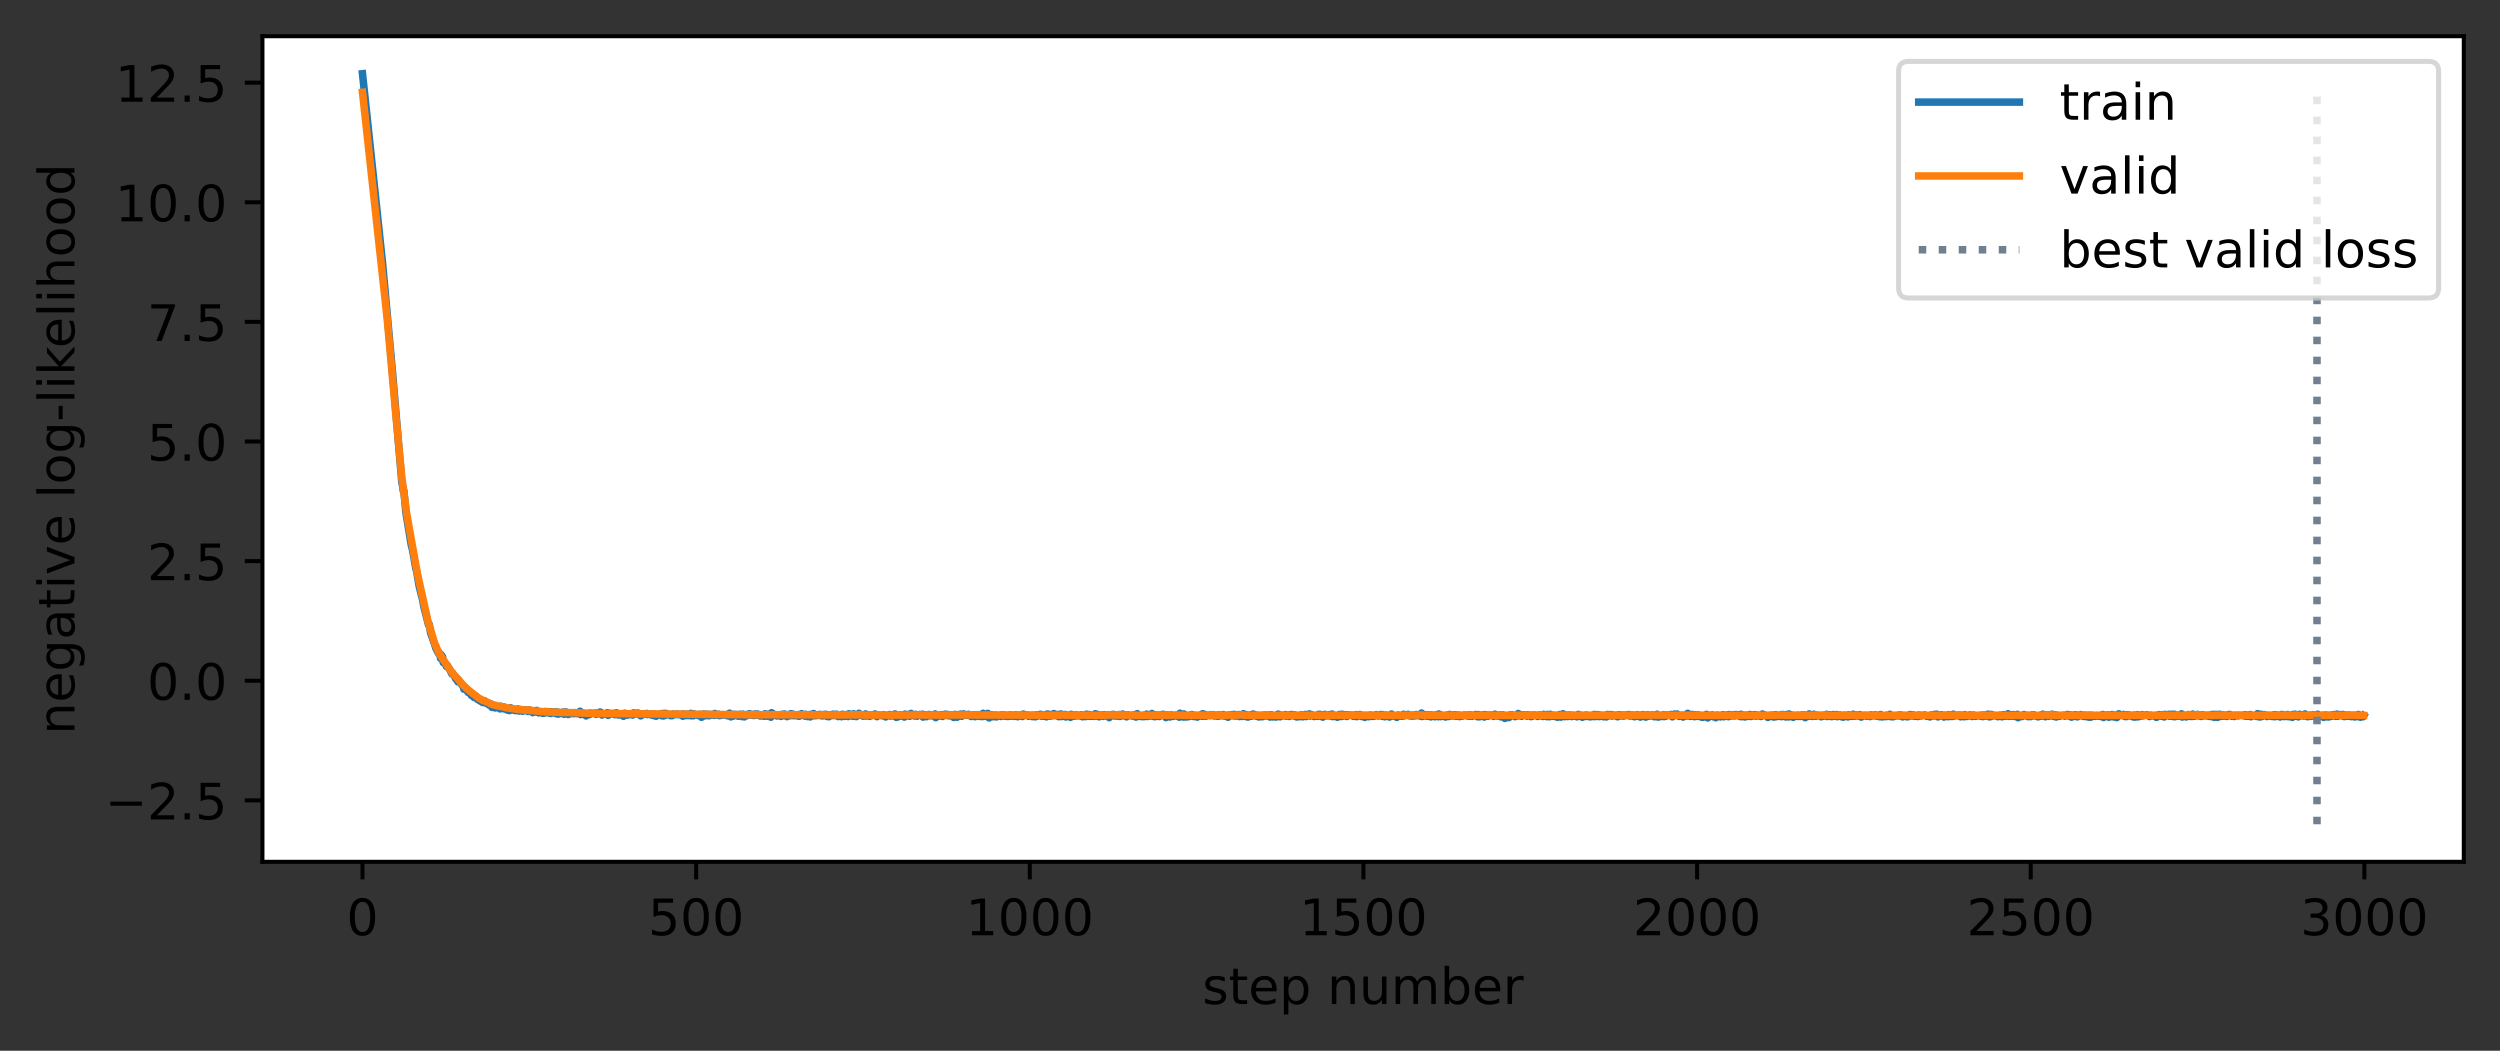 <?xml version="1.0" encoding="UTF-8" standalone="no"?>
<svg
   width="496.8pt"
   height="208.8pt"
   viewBox="0 0 496.8 208.8"
   version="1.1"
   id="svg426"
   xmlns:xlink="http://www.w3.org/1999/xlink"
   xmlns="http://www.w3.org/2000/svg"
   xmlns:svg="http://www.w3.org/2000/svg">
  <rect x="0" y="0" width="496.8" height="208.8" fill="#333333" stroke="none"/>
  <defs
     id="defs114">
    <g
       id="g109">
      <g
         id="glyph-0-0">
        <path
           d="M 3.18 -6.641 C 2.672 -6.641 2.289 -6.391 2.031 -5.891 C 1.77 -5.391 1.648 -4.641 1.648 -3.641 C 1.648 -2.641 1.77 -1.891 2.031 -1.391 C 2.289 -0.891 2.672 -0.641 3.18 -0.641 C 3.691 -0.641 4.07 -0.891 4.328 -1.391 C 4.578 -1.891 4.711 -2.641 4.711 -3.641 C 4.711 -4.641 4.578 -5.391 4.328 -5.891 C 4.07 -6.391 3.691 -6.641 3.18 -6.641 Z M 3.18 -7.422 C 3.988 -7.422 4.609 -7.09 5.051 -6.449 C 5.48 -5.801 5.699 -4.859 5.699 -3.641 C 5.699 -2.41 5.48 -1.469 5.051 -0.828 C 4.609 -0.191 3.988 0.129 3.172 0.129 C 2.352 0.129 1.73 -0.191 1.301 -0.828 C 0.871 -1.469 0.66 -2.41 0.66 -3.641 C 0.66 -4.859 0.871 -5.801 1.301 -6.449 C 1.73 -7.09 2.359 -7.422 3.18 -7.422 Z M 3.18 -7.422 "
           id="path2" />
      </g>
      <g
         id="glyph-0-1">
        <path
           d="M 1.078 -7.289 L 4.949 -7.289 L 4.949 -6.461 L 1.98 -6.461 L 1.98 -4.672 C 2.121 -4.719 2.27 -4.762 2.41 -4.781 C 2.551 -4.801 2.699 -4.82 2.84 -4.82 C 3.648 -4.82 4.289 -4.59 4.77 -4.148 C 5.25 -3.699 5.488 -3.102 5.488 -2.34 C 5.488 -1.551 5.238 -0.941 4.75 -0.512 C 4.262 -0.078 3.57 0.129 2.691 0.129 C 2.379 0.129 2.07 0.102 1.75 0.059 C 1.43 0.012 1.109 -0.059 0.77 -0.172 L 0.77 -1.16 C 1.059 -1 1.359 -0.879 1.68 -0.801 C 1.988 -0.719 2.32 -0.691 2.672 -0.691 C 3.23 -0.691 3.68 -0.828 4.012 -1.129 C 4.328 -1.43 4.5 -1.828 4.5 -2.34 C 4.5 -2.84 4.328 -3.238 4.012 -3.539 C 3.68 -3.84 3.23 -3.988 2.672 -3.988 C 2.41 -3.988 2.141 -3.961 1.879 -3.898 C 1.621 -3.84 1.352 -3.75 1.078 -3.629 Z M 1.078 -7.289 "
           id="path5" />
      </g>
      <g
         id="glyph-0-2">
        <path
           d="M 1.238 -0.828 L 2.852 -0.828 L 2.852 -6.391 L 1.102 -6.039 L 1.102 -6.941 L 2.84 -7.289 L 3.828 -7.289 L 3.828 -0.828 L 5.441 -0.828 L 5.441 0 L 1.238 0 Z M 1.238 -0.828 "
           id="path8" />
      </g>
      <g
         id="glyph-0-3">
        <path
           d="M 1.922 -0.828 L 5.359 -0.828 L 5.359 0 L 0.73 0 L 0.73 -0.828 C 1.102 -1.211 1.609 -1.73 2.262 -2.391 C 2.898 -3.039 3.309 -3.461 3.48 -3.648 C 3.801 -4 4.02 -4.301 4.141 -4.551 C 4.262 -4.789 4.328 -5.039 4.328 -5.281 C 4.328 -5.66 4.191 -5.98 3.922 -6.219 C 3.648 -6.461 3.301 -6.59 2.859 -6.59 C 2.551 -6.59 2.219 -6.531 1.879 -6.43 C 1.539 -6.32 1.172 -6.16 0.781 -5.941 L 0.781 -6.941 C 1.18 -7.102 1.551 -7.219 1.891 -7.301 C 2.23 -7.379 2.551 -7.422 2.84 -7.422 C 3.59 -7.422 4.191 -7.23 4.641 -6.852 C 5.09 -6.469 5.32 -5.969 5.32 -5.34 C 5.32 -5.039 5.262 -4.75 5.148 -4.488 C 5.039 -4.219 4.84 -3.898 4.539 -3.539 C 4.461 -3.441 4.199 -3.172 3.762 -2.719 C 3.32 -2.27 2.711 -1.641 1.922 -0.828 Z M 1.922 -0.828 "
           id="path11" />
      </g>
      <g
         id="glyph-0-4">
        <path
           d="M 4.059 -3.93 C 4.531 -3.828 4.898 -3.621 5.16 -3.301 C 5.422 -2.98 5.559 -2.578 5.559 -2.121 C 5.559 -1.398 5.309 -0.84 4.82 -0.449 C 4.32 -0.059 3.621 0.129 2.711 0.129 C 2.398 0.129 2.078 0.102 1.762 0.039 C 1.441 -0.012 1.102 -0.102 0.762 -0.219 L 0.762 -1.172 C 1.031 -1.012 1.328 -0.891 1.66 -0.809 C 1.98 -0.73 2.32 -0.691 2.68 -0.691 C 3.301 -0.691 3.77 -0.809 4.09 -1.051 C 4.41 -1.289 4.578 -1.648 4.578 -2.121 C 4.578 -2.539 4.43 -2.879 4.129 -3.121 C 3.828 -3.359 3.41 -3.488 2.871 -3.488 L 2.02 -3.488 L 2.02 -4.301 L 2.91 -4.301 C 3.391 -4.301 3.762 -4.391 4.02 -4.59 C 4.281 -4.781 4.41 -5.059 4.41 -5.43 C 4.41 -5.801 4.27 -6.09 4.012 -6.289 C 3.738 -6.488 3.359 -6.59 2.871 -6.59 C 2.602 -6.59 2.309 -6.559 2 -6.5 C 1.691 -6.441 1.352 -6.352 0.98 -6.23 L 0.98 -7.109 C 1.352 -7.211 1.699 -7.289 2.031 -7.34 C 2.352 -7.391 2.66 -7.422 2.961 -7.422 C 3.699 -7.422 4.289 -7.25 4.73 -6.91 C 5.172 -6.57 5.391 -6.109 5.391 -5.531 C 5.391 -5.129 5.27 -4.789 5.039 -4.512 C 4.809 -4.23 4.48 -4.031 4.059 -3.93 Z M 4.059 -3.93 "
           id="path14" />
      </g>
      <g
         id="glyph-0-5">
        <path
           d="M 4.43 -5.309 L 4.43 -4.461 C 4.172 -4.578 3.91 -4.68 3.641 -4.75 C 3.359 -4.809 3.078 -4.852 2.789 -4.852 C 2.34 -4.852 2 -4.781 1.781 -4.641 C 1.559 -4.5 1.449 -4.301 1.449 -4.031 C 1.449 -3.82 1.531 -3.66 1.691 -3.539 C 1.852 -3.422 2.172 -3.301 2.648 -3.199 L 2.961 -3.129 C 3.602 -2.988 4.051 -2.789 4.32 -2.551 C 4.578 -2.301 4.719 -1.949 4.719 -1.512 C 4.719 -1 4.52 -0.602 4.121 -0.309 C 3.719 -0.012 3.16 0.129 2.461 0.129 C 2.16 0.129 1.859 0.102 1.539 0.051 C 1.219 0 0.891 -0.078 0.539 -0.199 L 0.539 -1.129 C 0.871 -0.949 1.199 -0.82 1.52 -0.738 C 1.84 -0.648 2.16 -0.609 2.48 -0.609 C 2.898 -0.609 3.23 -0.68 3.461 -0.82 C 3.68 -0.961 3.801 -1.172 3.801 -1.441 C 3.801 -1.68 3.711 -1.871 3.551 -2 C 3.391 -2.129 3.031 -2.262 2.469 -2.379 L 2.16 -2.449 C 1.602 -2.57 1.191 -2.75 0.949 -2.988 C 0.699 -3.23 0.578 -3.559 0.578 -3.988 C 0.578 -4.5 0.762 -4.898 1.121 -5.18 C 1.48 -5.461 2 -5.602 2.68 -5.602 C 3.012 -5.602 3.32 -5.57 3.621 -5.52 C 3.91 -5.469 4.18 -5.398 4.43 -5.309 Z M 4.43 -5.309 "
           id="path17" />
      </g>
      <g
         id="glyph-0-6">
        <path
           d="M 1.828 -7.02 L 1.828 -5.469 L 3.68 -5.469 L 3.68 -4.77 L 1.828 -4.77 L 1.828 -1.801 C 1.828 -1.352 1.891 -1.059 2.012 -0.941 C 2.129 -0.809 2.379 -0.75 2.762 -0.75 L 3.68 -0.75 L 3.68 0 L 2.762 0 C 2.059 0 1.578 -0.129 1.32 -0.391 C 1.059 -0.648 0.93 -1.121 0.93 -1.801 L 0.93 -4.77 L 0.27 -4.77 L 0.27 -5.469 L 0.93 -5.469 L 0.93 -7.02 Z M 1.828 -7.02 "
           id="path20" />
      </g>
      <g
         id="glyph-0-7">
        <path
           d="M 5.621 -2.961 L 5.621 -2.52 L 1.488 -2.52 C 1.531 -1.898 1.711 -1.422 2.051 -1.102 C 2.379 -0.781 2.84 -0.621 3.441 -0.621 C 3.781 -0.621 4.121 -0.66 4.441 -0.738 C 4.762 -0.82 5.09 -0.949 5.41 -1.129 L 5.41 -0.281 C 5.09 -0.141 4.762 -0.031 4.422 0.031 C 4.078 0.09 3.73 0.129 3.391 0.129 C 2.512 0.129 1.82 -0.121 1.309 -0.621 C 0.801 -1.121 0.551 -1.809 0.551 -2.68 C 0.551 -3.57 0.789 -4.281 1.27 -4.809 C 1.75 -5.328 2.41 -5.602 3.23 -5.602 C 3.969 -5.602 4.551 -5.359 4.98 -4.891 C 5.398 -4.41 5.621 -3.77 5.621 -2.961 Z M 4.719 -3.219 C 4.711 -3.711 4.57 -4.102 4.309 -4.398 C 4.039 -4.691 3.68 -4.84 3.238 -4.84 C 2.738 -4.84 2.34 -4.691 2.039 -4.41 C 1.738 -4.129 1.559 -3.73 1.52 -3.219 Z M 4.719 -3.219 "
           id="path23" />
      </g>
      <g
         id="glyph-0-8">
        <path
           d="M 1.809 -0.82 L 1.809 2.07 L 0.91 2.07 L 0.91 -5.469 L 1.809 -5.469 L 1.809 -4.641 C 1.988 -4.961 2.23 -5.199 2.52 -5.359 C 2.809 -5.52 3.16 -5.602 3.559 -5.602 C 4.219 -5.602 4.762 -5.328 5.18 -4.809 C 5.59 -4.281 5.801 -3.59 5.801 -2.73 C 5.801 -1.871 5.59 -1.172 5.18 -0.648 C 4.762 -0.129 4.219 0.129 3.559 0.129 C 3.16 0.129 2.809 0.051 2.52 -0.102 C 2.23 -0.25 1.988 -0.488 1.809 -0.82 Z M 4.871 -2.73 C 4.871 -3.391 4.73 -3.898 4.461 -4.281 C 4.18 -4.66 3.809 -4.852 3.34 -4.852 C 2.859 -4.852 2.488 -4.66 2.219 -4.281 C 1.941 -3.898 1.809 -3.391 1.809 -2.73 C 1.809 -2.07 1.941 -1.551 2.219 -1.172 C 2.488 -0.789 2.859 -0.609 3.34 -0.609 C 3.809 -0.609 4.18 -0.789 4.461 -1.172 C 4.73 -1.551 4.871 -2.07 4.871 -2.73 Z M 4.871 -2.73 "
           id="path26" />
      </g>
      <g
         id="glyph-0-9" />
      <g
         id="glyph-0-10">
        <path
           d="M 5.488 -3.301 L 5.488 0 L 4.59 0 L 4.59 -3.27 C 4.59 -3.789 4.48 -4.172 4.281 -4.43 C 4.078 -4.691 3.781 -4.82 3.379 -4.82 C 2.891 -4.82 2.512 -4.66 2.23 -4.352 C 1.949 -4.039 1.809 -3.621 1.809 -3.09 L 1.809 0 L 0.91 0 L 0.91 -5.469 L 1.809 -5.469 L 1.809 -4.621 C 2.02 -4.941 2.27 -5.191 2.57 -5.352 C 2.859 -5.512 3.199 -5.602 3.578 -5.602 C 4.199 -5.602 4.68 -5.398 5 -5.012 C 5.32 -4.621 5.488 -4.051 5.488 -3.301 Z M 5.488 -3.301 "
           id="path30" />
      </g>
      <g
         id="glyph-0-11">
        <path
           d="M 0.852 -2.16 L 0.852 -5.469 L 1.75 -5.469 L 1.75 -2.191 C 1.75 -1.672 1.852 -1.289 2.051 -1.031 C 2.25 -0.77 2.551 -0.641 2.961 -0.641 C 3.441 -0.641 3.828 -0.789 4.109 -1.102 C 4.391 -1.41 4.531 -1.828 4.531 -2.371 L 4.531 -5.469 L 5.43 -5.469 L 5.43 0 L 4.531 0 L 4.531 -0.84 C 4.309 -0.5 4.051 -0.262 3.77 -0.102 C 3.48 0.051 3.148 0.129 2.77 0.129 C 2.141 0.129 1.66 -0.059 1.34 -0.449 C 1.012 -0.828 0.852 -1.398 0.852 -2.16 Z M 3.109 -5.602 Z M 3.109 -5.602 "
           id="path33" />
      </g>
      <g
         id="glyph-0-12">
        <path
           d="M 5.199 -4.422 C 5.422 -4.82 5.691 -5.109 6 -5.309 C 6.309 -5.5 6.68 -5.602 7.109 -5.602 C 7.672 -5.602 8.109 -5.398 8.422 -5 C 8.73 -4.602 8.891 -4.031 8.891 -3.301 L 8.891 0 L 7.988 0 L 7.988 -3.27 C 7.988 -3.789 7.891 -4.18 7.711 -4.441 C 7.52 -4.691 7.238 -4.82 6.859 -4.82 C 6.391 -4.82 6.02 -4.66 5.75 -4.352 C 5.48 -4.039 5.352 -3.621 5.352 -3.09 L 5.352 0 L 4.449 0 L 4.449 -3.27 C 4.449 -3.789 4.352 -4.18 4.172 -4.441 C 3.98 -4.691 3.691 -4.82 3.309 -4.82 C 2.852 -4.82 2.48 -4.66 2.211 -4.352 C 1.941 -4.039 1.809 -3.621 1.809 -3.09 L 1.809 0 L 0.91 0 L 0.91 -5.469 L 1.809 -5.469 L 1.809 -4.621 C 2.012 -4.949 2.262 -5.199 2.551 -5.359 C 2.828 -5.52 3.172 -5.602 3.57 -5.602 C 3.969 -5.602 4.301 -5.5 4.578 -5.301 C 4.859 -5.102 5.059 -4.801 5.199 -4.422 Z M 5.199 -4.422 "
           id="path36" />
      </g>
      <g
         id="glyph-0-13">
        <path
           d="M 4.871 -2.73 C 4.871 -3.391 4.73 -3.898 4.461 -4.281 C 4.18 -4.66 3.809 -4.852 3.34 -4.852 C 2.859 -4.852 2.488 -4.66 2.219 -4.281 C 1.941 -3.898 1.809 -3.391 1.809 -2.73 C 1.809 -2.07 1.941 -1.551 2.219 -1.172 C 2.488 -0.789 2.859 -0.609 3.34 -0.609 C 3.809 -0.609 4.18 -0.789 4.461 -1.172 C 4.73 -1.551 4.871 -2.07 4.871 -2.73 Z M 1.809 -4.641 C 1.988 -4.961 2.23 -5.199 2.52 -5.359 C 2.809 -5.52 3.16 -5.602 3.559 -5.602 C 4.219 -5.602 4.762 -5.328 5.18 -4.809 C 5.59 -4.281 5.801 -3.59 5.801 -2.73 C 5.801 -1.871 5.59 -1.172 5.18 -0.648 C 4.762 -0.129 4.219 0.129 3.559 0.129 C 3.16 0.129 2.809 0.051 2.52 -0.102 C 2.23 -0.25 1.988 -0.488 1.809 -0.82 L 1.809 0 L 0.91 0 L 0.91 -7.602 L 1.809 -7.602 Z M 1.809 -4.641 "
           id="path39" />
      </g>
      <g
         id="glyph-0-14">
        <path
           d="M 4.109 -4.629 C 4.012 -4.691 3.898 -4.73 3.781 -4.762 C 3.66 -4.781 3.531 -4.801 3.391 -4.801 C 2.879 -4.801 2.488 -4.629 2.219 -4.301 C 1.941 -3.969 1.809 -3.5 1.809 -2.879 L 1.809 0 L 0.91 0 L 0.91 -5.469 L 1.809 -5.469 L 1.809 -4.621 C 1.988 -4.949 2.238 -5.199 2.539 -5.359 C 2.84 -5.52 3.211 -5.602 3.648 -5.602 C 3.711 -5.602 3.781 -5.59 3.859 -5.59 C 3.93 -5.578 4.012 -5.57 4.109 -5.551 Z M 4.109 -4.629 "
           id="path42" />
      </g>
      <g
         id="glyph-0-15">
        <path
           d="M 1.07 -1.238 L 2.102 -1.238 L 2.102 0 L 1.07 0 Z M 1.07 -1.238 "
           id="path45" />
      </g>
      <g
         id="glyph-0-16">
        <path
           d="M 0.82 -7.289 L 5.512 -7.289 L 5.512 -6.871 L 2.859 0 L 1.828 0 L 4.32 -6.461 L 0.82 -6.461 Z M 0.82 -7.289 "
           id="path48" />
      </g>
      <g
         id="glyph-0-17">
        <path
           d="M 3.43 -2.75 C 2.699 -2.75 2.199 -2.66 1.922 -2.5 C 1.641 -2.328 1.5 -2.051 1.5 -1.648 C 1.5 -1.328 1.602 -1.07 1.809 -0.891 C 2.02 -0.699 2.309 -0.609 2.672 -0.609 C 3.172 -0.609 3.57 -0.781 3.871 -1.141 C 4.172 -1.488 4.32 -1.961 4.32 -2.551 L 4.32 -2.75 Z M 5.219 -3.121 L 5.219 0 L 4.32 0 L 4.32 -0.828 C 4.109 -0.488 3.852 -0.25 3.551 -0.102 C 3.25 0.051 2.871 0.129 2.43 0.129 C 1.871 0.129 1.422 -0.02 1.09 -0.328 C 0.762 -0.641 0.602 -1.059 0.602 -1.59 C 0.602 -2.199 0.801 -2.66 1.219 -2.98 C 1.629 -3.289 2.238 -3.449 3.059 -3.449 L 4.32 -3.449 L 4.32 -3.539 C 4.32 -3.949 4.18 -4.27 3.91 -4.5 C 3.641 -4.719 3.262 -4.84 2.77 -4.84 C 2.449 -4.84 2.148 -4.801 1.852 -4.719 C 1.551 -4.641 1.27 -4.531 1 -4.391 L 1 -5.219 C 1.32 -5.34 1.641 -5.441 1.949 -5.5 C 2.262 -5.559 2.559 -5.602 2.859 -5.602 C 3.648 -5.602 4.238 -5.391 4.629 -4.98 C 5.02 -4.57 5.219 -3.949 5.219 -3.121 Z M 5.219 -3.121 "
           id="path51" />
      </g>
      <g
         id="glyph-0-18">
        <path
           d="M 0.941 -5.469 L 1.84 -5.469 L 1.84 0 L 0.941 0 Z M 0.941 -7.602 L 1.84 -7.602 L 1.84 -6.461 L 0.941 -6.461 Z M 0.941 -7.602 "
           id="path54" />
      </g>
      <g
         id="glyph-0-19">
        <path
           d="M 0.301 -5.469 L 1.25 -5.469 L 2.961 -0.879 L 4.672 -5.469 L 5.621 -5.469 L 3.57 0 L 2.352 0 Z M 0.301 -5.469 "
           id="path57" />
      </g>
      <g
         id="glyph-0-20">
        <path
           d="M 0.941 -7.602 L 1.84 -7.602 L 1.84 0 L 0.941 0 Z M 0.941 -7.602 "
           id="path60" />
      </g>
      <g
         id="glyph-0-21">
        <path
           d="M 4.539 -4.641 L 4.539 -7.602 L 5.441 -7.602 L 5.441 0 L 4.539 0 L 4.539 -0.82 C 4.352 -0.488 4.109 -0.25 3.82 -0.102 C 3.531 0.051 3.191 0.129 2.789 0.129 C 2.129 0.129 1.59 -0.129 1.172 -0.648 C 0.75 -1.172 0.551 -1.871 0.551 -2.73 C 0.551 -3.59 0.75 -4.281 1.172 -4.809 C 1.59 -5.328 2.129 -5.602 2.789 -5.602 C 3.191 -5.602 3.531 -5.52 3.82 -5.359 C 4.109 -5.199 4.352 -4.961 4.539 -4.641 Z M 1.48 -2.73 C 1.48 -2.07 1.609 -1.551 1.879 -1.172 C 2.148 -0.789 2.52 -0.609 3 -0.609 C 3.48 -0.609 3.852 -0.789 4.129 -1.172 C 4.398 -1.551 4.539 -2.07 4.539 -2.73 C 4.539 -3.391 4.398 -3.898 4.129 -4.281 C 3.852 -4.66 3.48 -4.852 3 -4.852 C 2.52 -4.852 2.148 -4.66 1.879 -4.281 C 1.609 -3.898 1.48 -3.391 1.48 -2.73 Z M 1.48 -2.73 "
           id="path63" />
      </g>
      <g
         id="glyph-0-22">
        <path
           d="M 3.059 -4.84 C 2.578 -4.84 2.199 -4.648 1.922 -4.27 C 1.641 -3.891 1.5 -3.379 1.5 -2.73 C 1.5 -2.07 1.629 -1.559 1.91 -1.18 C 2.191 -0.801 2.57 -0.621 3.059 -0.621 C 3.539 -0.621 3.922 -0.801 4.199 -1.18 C 4.48 -1.559 4.621 -2.07 4.621 -2.73 C 4.621 -3.371 4.48 -3.891 4.199 -4.27 C 3.922 -4.648 3.539 -4.84 3.059 -4.84 Z M 3.059 -5.602 C 3.84 -5.602 4.449 -5.34 4.898 -4.84 C 5.34 -4.328 5.57 -3.629 5.57 -2.73 C 5.57 -1.828 5.34 -1.129 4.898 -0.629 C 4.449 -0.121 3.84 0.129 3.059 0.129 C 2.27 0.129 1.648 -0.121 1.211 -0.629 C 0.77 -1.129 0.551 -1.828 0.551 -2.73 C 0.551 -3.629 0.77 -4.328 1.211 -4.84 C 1.648 -5.34 2.27 -5.602 3.059 -5.602 Z M 3.059 -5.602 "
           id="path66" />
      </g>
      <g
         id="glyph-1-0">
        <path
           d="M -3.301 -5.488 L 0 -5.488 L 0 -4.59 L -3.27 -4.59 C -3.789 -4.59 -4.172 -4.48 -4.43 -4.281 C -4.691 -4.078 -4.82 -3.781 -4.82 -3.379 C -4.82 -2.891 -4.66 -2.512 -4.352 -2.23 C -4.039 -1.949 -3.621 -1.809 -3.09 -1.809 L 0 -1.809 L 0 -0.91 L -5.469 -0.91 L -5.469 -1.809 L -4.621 -1.809 C -4.941 -2.02 -5.191 -2.27 -5.352 -2.57 C -5.512 -2.859 -5.602 -3.199 -5.602 -3.578 C -5.602 -4.199 -5.398 -4.68 -5.012 -5 C -4.621 -5.32 -4.051 -5.488 -3.301 -5.488 Z M -3.301 -5.488 "
           id="path69" />
      </g>
      <g
         id="glyph-1-1">
        <path
           d="M -2.961 -5.621 L -2.52 -5.621 L -2.52 -1.488 C -1.898 -1.531 -1.422 -1.711 -1.102 -2.051 C -0.781 -2.379 -0.621 -2.84 -0.621 -3.441 C -0.621 -3.781 -0.66 -4.121 -0.738 -4.441 C -0.82 -4.762 -0.949 -5.09 -1.129 -5.41 L -0.281 -5.41 C -0.141 -5.09 -0.031 -4.762 0.031 -4.422 C 0.09 -4.078 0.129 -3.73 0.129 -3.391 C 0.129 -2.512 -0.121 -1.82 -0.621 -1.309 C -1.121 -0.801 -1.809 -0.551 -2.68 -0.551 C -3.57 -0.551 -4.281 -0.789 -4.809 -1.27 C -5.328 -1.75 -5.602 -2.41 -5.602 -3.23 C -5.602 -3.969 -5.359 -4.551 -4.891 -4.98 C -4.41 -5.398 -3.77 -5.621 -2.961 -5.621 Z M -3.219 -4.719 C -3.711 -4.711 -4.102 -4.57 -4.398 -4.309 C -4.691 -4.039 -4.84 -3.68 -4.84 -3.238 C -4.84 -2.738 -4.691 -2.34 -4.41 -2.039 C -4.129 -1.738 -3.73 -1.559 -3.219 -1.52 Z M -3.219 -4.719 "
           id="path72" />
      </g>
      <g
         id="glyph-1-2">
        <path
           d="M -2.801 -4.539 C -3.441 -4.539 -3.949 -4.398 -4.309 -4.141 C -4.672 -3.871 -4.852 -3.488 -4.852 -3.012 C -4.852 -2.531 -4.672 -2.148 -4.309 -1.879 C -3.949 -1.609 -3.441 -1.48 -2.801 -1.48 C -2.148 -1.48 -1.648 -1.609 -1.289 -1.879 C -0.93 -2.148 -0.75 -2.531 -0.75 -3.012 C -0.75 -3.488 -0.93 -3.871 -1.289 -4.141 C -1.648 -4.398 -2.148 -4.539 -2.801 -4.539 Z M -0.68 -5.441 C 0.238 -5.441 0.93 -5.23 1.391 -4.82 C 1.84 -4.398 2.07 -3.77 2.07 -2.922 C 2.07 -2.602 2.039 -2.309 2 -2.031 C 1.949 -1.75 1.879 -1.469 1.781 -1.211 L 0.91 -1.211 C 1.051 -1.469 1.148 -1.73 1.219 -1.988 C 1.289 -2.25 1.328 -2.512 1.328 -2.781 C 1.328 -3.359 1.172 -3.801 0.871 -4.102 C 0.559 -4.391 0.102 -4.539 -0.52 -4.539 L -0.961 -4.539 C -0.641 -4.352 -0.398 -4.109 -0.238 -3.82 C -0.078 -3.531 0 -3.191 0 -2.789 C 0 -2.109 -0.25 -1.57 -0.762 -1.16 C -1.27 -0.75 -1.949 -0.551 -2.801 -0.551 C -3.641 -0.551 -4.32 -0.75 -4.828 -1.16 C -5.34 -1.57 -5.602 -2.109 -5.602 -2.789 C -5.602 -3.191 -5.52 -3.531 -5.359 -3.82 C -5.199 -4.109 -4.961 -4.352 -4.641 -4.539 L -5.469 -4.539 L -5.469 -5.441 Z M -0.68 -5.441 "
           id="path75" />
      </g>
      <g
         id="glyph-1-3">
        <path
           d="M -2.75 -3.43 C -2.75 -2.699 -2.66 -2.199 -2.5 -1.922 C -2.328 -1.641 -2.051 -1.5 -1.648 -1.5 C -1.328 -1.5 -1.07 -1.602 -0.891 -1.809 C -0.699 -2.02 -0.609 -2.309 -0.609 -2.672 C -0.609 -3.172 -0.781 -3.57 -1.141 -3.871 C -1.488 -4.172 -1.961 -4.32 -2.551 -4.32 L -2.75 -4.32 Z M -3.121 -5.219 L 0 -5.219 L 0 -4.32 L -0.828 -4.32 C -0.488 -4.109 -0.25 -3.852 -0.102 -3.551 C 0.051 -3.25 0.129 -2.871 0.129 -2.43 C 0.129 -1.871 -0.02 -1.422 -0.328 -1.09 C -0.641 -0.762 -1.059 -0.602 -1.59 -0.602 C -2.199 -0.602 -2.66 -0.801 -2.98 -1.219 C -3.289 -1.629 -3.449 -2.238 -3.449 -3.059 L -3.449 -4.32 L -3.539 -4.32 C -3.949 -4.32 -4.27 -4.18 -4.5 -3.91 C -4.719 -3.641 -4.84 -3.262 -4.84 -2.77 C -4.84 -2.449 -4.801 -2.148 -4.719 -1.852 C -4.641 -1.551 -4.531 -1.27 -4.391 -1 L -5.219 -1 C -5.34 -1.32 -5.441 -1.641 -5.5 -1.949 C -5.559 -2.262 -5.602 -2.559 -5.602 -2.859 C -5.602 -3.648 -5.391 -4.238 -4.98 -4.629 C -4.57 -5.02 -3.949 -5.219 -3.121 -5.219 Z M -3.121 -5.219 "
           id="path78" />
      </g>
      <g
         id="glyph-1-4">
        <path
           d="M -7.02 -1.828 L -5.469 -1.828 L -5.469 -3.68 L -4.77 -3.68 L -4.77 -1.828 L -1.801 -1.828 C -1.352 -1.828 -1.059 -1.891 -0.941 -2.012 C -0.809 -2.129 -0.75 -2.379 -0.75 -2.762 L -0.75 -3.68 L 0 -3.68 L 0 -2.762 C 0 -2.059 -0.129 -1.578 -0.391 -1.32 C -0.648 -1.059 -1.121 -0.93 -1.801 -0.93 L -4.77 -0.93 L -4.77 -0.27 L -5.469 -0.27 L -5.469 -0.93 L -7.02 -0.93 Z M -7.02 -1.828 "
           id="path81" />
      </g>
      <g
         id="glyph-1-5">
        <path
           d="M -5.469 -0.941 L -5.469 -1.84 L 0 -1.84 L 0 -0.941 Z M -7.602 -0.941 L -7.602 -1.84 L -6.461 -1.84 L -6.461 -0.941 Z M -7.602 -0.941 "
           id="path84" />
      </g>
      <g
         id="glyph-1-6">
        <path
           d="M -5.469 -0.301 L -5.469 -1.25 L -0.879 -2.961 L -5.469 -4.672 L -5.469 -5.621 L 0 -3.57 L 0 -2.352 Z M -5.469 -0.301 "
           id="path87" />
      </g>
      <g
         id="glyph-1-7" />
      <g
         id="glyph-1-8">
        <path
           d="M -7.602 -0.941 L -7.602 -1.84 L 0 -1.84 L 0 -0.941 Z M -7.602 -0.941 "
           id="path91" />
      </g>
      <g
         id="glyph-1-9">
        <path
           d="M -4.84 -3.059 C -4.84 -2.578 -4.648 -2.199 -4.27 -1.922 C -3.891 -1.641 -3.379 -1.5 -2.73 -1.5 C -2.07 -1.5 -1.559 -1.629 -1.18 -1.91 C -0.801 -2.191 -0.621 -2.57 -0.621 -3.059 C -0.621 -3.539 -0.801 -3.922 -1.18 -4.199 C -1.559 -4.48 -2.07 -4.621 -2.73 -4.621 C -3.371 -4.621 -3.891 -4.48 -4.27 -4.199 C -4.648 -3.922 -4.84 -3.539 -4.84 -3.059 Z M -5.602 -3.059 C -5.602 -3.84 -5.34 -4.449 -4.84 -4.898 C -4.328 -5.34 -3.629 -5.57 -2.73 -5.57 C -1.828 -5.57 -1.129 -5.34 -0.629 -4.898 C -0.121 -4.449 0.129 -3.84 0.129 -3.059 C 0.129 -2.27 -0.121 -1.648 -0.629 -1.211 C -1.129 -0.77 -1.828 -0.551 -2.73 -0.551 C -3.629 -0.551 -4.328 -0.77 -4.84 -1.211 C -5.34 -1.648 -5.602 -2.27 -5.602 -3.059 Z M -5.602 -3.059 "
           id="path94" />
      </g>
      <g
         id="glyph-1-10">
        <path
           d="M -3.141 -0.488 L -3.141 -3.121 L -2.34 -3.121 L -2.34 -0.488 Z M -3.141 -0.488 "
           id="path97" />
      </g>
      <g
         id="glyph-1-11">
        <path
           d="M -7.602 -0.91 L -7.602 -1.809 L -3.109 -1.809 L -5.469 -4.488 L -5.469 -5.641 L -2.91 -2.738 L 0 -5.762 L 0 -4.59 L -2.672 -1.809 L 0 -1.809 L 0 -0.91 Z M -7.602 -0.91 "
           id="path100" />
      </g>
      <g
         id="glyph-1-12">
        <path
           d="M -3.301 -5.488 L 0 -5.488 L 0 -4.59 L -3.27 -4.59 C -3.789 -4.59 -4.172 -4.48 -4.43 -4.281 C -4.691 -4.078 -4.82 -3.781 -4.82 -3.379 C -4.82 -2.891 -4.66 -2.512 -4.352 -2.23 C -4.039 -1.949 -3.621 -1.809 -3.09 -1.809 L 0 -1.809 L 0 -0.91 L -7.602 -0.91 L -7.602 -1.809 L -4.621 -1.809 C -4.941 -2.02 -5.191 -2.27 -5.352 -2.57 C -5.512 -2.859 -5.602 -3.199 -5.602 -3.578 C -5.602 -4.199 -5.398 -4.68 -5.012 -5 C -4.621 -5.32 -4.051 -5.488 -3.301 -5.488 Z M -3.301 -5.488 "
           id="path103" />
      </g>
      <g
         id="glyph-1-13">
        <path
           d="M -4.641 -4.539 L -7.602 -4.539 L -7.602 -5.441 L 0 -5.441 L 0 -4.539 L -0.82 -4.539 C -0.488 -4.352 -0.25 -4.109 -0.102 -3.82 C 0.051 -3.531 0.129 -3.191 0.129 -2.789 C 0.129 -2.129 -0.129 -1.59 -0.648 -1.172 C -1.172 -0.75 -1.871 -0.551 -2.73 -0.551 C -3.59 -0.551 -4.281 -0.75 -4.809 -1.172 C -5.328 -1.59 -5.602 -2.129 -5.602 -2.789 C -5.602 -3.191 -5.52 -3.531 -5.359 -3.82 C -5.199 -4.109 -4.961 -4.352 -4.641 -4.539 Z M -2.73 -1.48 C -2.07 -1.48 -1.551 -1.609 -1.172 -1.879 C -0.789 -2.148 -0.609 -2.52 -0.609 -3 C -0.609 -3.48 -0.789 -3.852 -1.172 -4.129 C -1.551 -4.398 -2.07 -4.539 -2.73 -4.539 C -3.391 -4.539 -3.898 -4.398 -4.281 -4.129 C -4.66 -3.852 -4.852 -3.48 -4.852 -3 C -4.852 -2.52 -4.66 -2.148 -4.281 -1.879 C -3.898 -1.609 -3.391 -1.48 -2.73 -1.48 Z M -2.73 -1.48 "
           id="path106" />
      </g>
    </g>
    <clipPath
       id="clip-0">
      <path
         clip-rule="nonzero"
         d="M 363 0 L 496.801 0 L 496.801 74 L 363 74 Z M 363 0 "
         id="path111" />
    </clipPath>
  </defs>
  <path
     fill-rule="nonzero"
     fill="rgb(100%, 100%, 100%)"
     fill-opacity="1"
     d="M 52.152 171.258 L 489.602 171.258 L 489.602 7.199 L 52.152 7.199 Z M 52.152 171.258 "
     id="path116" />
  <path
     fill="none"
     stroke-width="0.8"
     stroke-linecap="butt"
     stroke-linejoin="round"
     stroke="rgb(0%, 0%, 0%)"
     stroke-opacity="1"
     stroke-miterlimit="10"
     d="M 72.035 37.542 L 72.035 34.042 "
     transform="matrix(1, 0, 0, -1, 0, 208.8)"
     id="path118" />
  <g
     fill="#000000"
     fill-opacity="1"
     id="g122">
    <use
       xlink:href="#glyph-0-0"
       x="68.857"
       y="185.85"
       id="use120" />
  </g>
  <path
     fill="none"
     stroke-width="0.8"
     stroke-linecap="butt"
     stroke-linejoin="round"
     stroke="rgb(0%, 0%, 0%)"
     stroke-opacity="1"
     stroke-miterlimit="10"
     d="M 138.34 37.542 L 138.34 34.042 "
     transform="matrix(1, 0, 0, -1, 0, 208.8)"
     id="path124" />
  <g
     fill="#000000"
     fill-opacity="1"
     id="g132">
    <use
       xlink:href="#glyph-0-1"
       x="128.8"
       y="185.85"
       id="use126" />
    <use
       xlink:href="#glyph-0-0"
       x="135.16"
       y="185.85"
       id="use128" />
    <use
       xlink:href="#glyph-0-0"
       x="141.52"
       y="185.85"
       id="use130" />
  </g>
  <path
     fill="none"
     stroke-width="0.8"
     stroke-linecap="butt"
     stroke-linejoin="round"
     stroke="rgb(0%, 0%, 0%)"
     stroke-opacity="1"
     stroke-miterlimit="10"
     d="M 204.641 37.542 L 204.641 34.042 "
     transform="matrix(1, 0, 0, -1, 0, 208.8)"
     id="path134" />
  <g
     fill="#000000"
     fill-opacity="1"
     id="g144">
    <use
       xlink:href="#glyph-0-2"
       x="191.922"
       y="185.85"
       id="use136" />
    <use
       xlink:href="#glyph-0-0"
       x="198.282"
       y="185.85"
       id="use138" />
    <use
       xlink:href="#glyph-0-0"
       x="204.642"
       y="185.85"
       id="use140" />
    <use
       xlink:href="#glyph-0-0"
       x="211.002"
       y="185.85"
       id="use142" />
  </g>
  <path
     fill="none"
     stroke-width="0.8"
     stroke-linecap="butt"
     stroke-linejoin="round"
     stroke="rgb(0%, 0%, 0%)"
     stroke-opacity="1"
     stroke-miterlimit="10"
     d="M 270.941 37.542 L 270.941 34.042 "
     transform="matrix(1, 0, 0, -1, 0, 208.8)"
     id="path146" />
  <g
     fill="#000000"
     fill-opacity="1"
     id="g156">
    <use
       xlink:href="#glyph-0-2"
       x="258.224"
       y="185.85"
       id="use148" />
    <use
       xlink:href="#glyph-0-1"
       x="264.584"
       y="185.85"
       id="use150" />
    <use
       xlink:href="#glyph-0-0"
       x="270.944"
       y="185.85"
       id="use152" />
    <use
       xlink:href="#glyph-0-0"
       x="277.304"
       y="185.85"
       id="use154" />
  </g>
  <path
     fill="none"
     stroke-width="0.8"
     stroke-linecap="butt"
     stroke-linejoin="round"
     stroke="rgb(0%, 0%, 0%)"
     stroke-opacity="1"
     stroke-miterlimit="10"
     d="M 337.246 37.542 L 337.246 34.042 "
     transform="matrix(1, 0, 0, -1, 0, 208.8)"
     id="path158" />
  <g
     fill="#000000"
     fill-opacity="1"
     id="g168">
    <use
       xlink:href="#glyph-0-3"
       x="324.526"
       y="185.85"
       id="use160" />
    <use
       xlink:href="#glyph-0-0"
       x="330.886"
       y="185.85"
       id="use162" />
    <use
       xlink:href="#glyph-0-0"
       x="337.246"
       y="185.85"
       id="use164" />
    <use
       xlink:href="#glyph-0-0"
       x="343.606"
       y="185.85"
       id="use166" />
  </g>
  <path
     fill="none"
     stroke-width="0.8"
     stroke-linecap="butt"
     stroke-linejoin="round"
     stroke="rgb(0%, 0%, 0%)"
     stroke-opacity="1"
     stroke-miterlimit="10"
     d="M 403.547 37.542 L 403.547 34.042 "
     transform="matrix(1, 0, 0, -1, 0, 208.8)"
     id="path170" />
  <g
     fill="#000000"
     fill-opacity="1"
     id="g180">
    <use
       xlink:href="#glyph-0-3"
       x="390.828"
       y="185.85"
       id="use172" />
    <use
       xlink:href="#glyph-0-1"
       x="397.188"
       y="185.85"
       id="use174" />
    <use
       xlink:href="#glyph-0-0"
       x="403.548"
       y="185.85"
       id="use176" />
    <use
       xlink:href="#glyph-0-0"
       x="409.908"
       y="185.85"
       id="use178" />
  </g>
  <path
     fill="none"
     stroke-width="0.8"
     stroke-linecap="butt"
     stroke-linejoin="round"
     stroke="rgb(0%, 0%, 0%)"
     stroke-opacity="1"
     stroke-miterlimit="10"
     d="M 469.848 37.542 L 469.848 34.042 "
     transform="matrix(1, 0, 0, -1, 0, 208.8)"
     id="path182" />
  <g
     fill="#000000"
     fill-opacity="1"
     id="g192">
    <use
       xlink:href="#glyph-0-4"
       x="457.13"
       y="185.85"
       id="use184" />
    <use
       xlink:href="#glyph-0-0"
       x="463.49"
       y="185.85"
       id="use186" />
    <use
       xlink:href="#glyph-0-0"
       x="469.85"
       y="185.85"
       id="use188" />
    <use
       xlink:href="#glyph-0-0"
       x="476.21"
       y="185.85"
       id="use190" />
  </g>
  <g
     fill="#000000"
     fill-opacity="1"
     id="g216">
    <use
       xlink:href="#glyph-0-5"
       x="238.939"
       y="199.522"
       id="use194" />
    <use
       xlink:href="#glyph-0-6"
       x="244.149"
       y="199.522"
       id="use196" />
    <use
       xlink:href="#glyph-0-7"
       x="248.069"
       y="199.522"
       id="use198" />
    <use
       xlink:href="#glyph-0-8"
       x="254.219"
       y="199.522"
       id="use200" />
    <use
       xlink:href="#glyph-0-9"
       x="260.569"
       y="199.522"
       id="use202" />
    <use
       xlink:href="#glyph-0-10"
       x="263.749"
       y="199.522"
       id="use204" />
    <use
       xlink:href="#glyph-0-11"
       x="270.089"
       y="199.522"
       id="use206" />
    <use
       xlink:href="#glyph-0-12"
       x="276.429"
       y="199.522"
       id="use208" />
    <use
       xlink:href="#glyph-0-13"
       x="286.169"
       y="199.522"
       id="use210" />
    <use
       xlink:href="#glyph-0-7"
       x="292.519"
       y="199.522"
       id="use212" />
    <use
       xlink:href="#glyph-0-14"
       x="298.669"
       y="199.522"
       id="use214" />
  </g>
  <path
     fill="none"
     stroke-width="0.8"
     stroke-linecap="butt"
     stroke-linejoin="round"
     stroke="rgb(0%, 0%, 0%)"
     stroke-opacity="1"
     stroke-miterlimit="10"
     d="M 52.152 49.753 L 48.652 49.753 "
     transform="matrix(1, 0, 0, -1, 0, 208.8)"
     id="path218" />
  <g
     fill="#000000"
     fill-opacity="1"
     id="g226">
    <use
       xlink:href="#glyph-0-3"
       x="29.251"
       y="162.842"
       id="use220" />
    <use
       xlink:href="#glyph-0-15"
       x="35.611"
       y="162.842"
       id="use222" />
    <use
       xlink:href="#glyph-0-1"
       x="38.791"
       y="162.842"
       id="use224" />
  </g>
  <path
     fill-rule="nonzero"
     fill="rgb(0%, 0%, 0%)"
     fill-opacity="1"
     d="M 21.934 159.293 L 28.191 159.293 L 28.191 160.121 L 21.934 160.121 Z M 21.934 159.293 "
     id="path228" />
  <path
     fill="none"
     stroke-width="0.8"
     stroke-linecap="butt"
     stroke-linejoin="round"
     stroke="rgb(0%, 0%, 0%)"
     stroke-opacity="1"
     stroke-miterlimit="10"
     d="M 52.152 73.527 L 48.652 73.527 "
     transform="matrix(1, 0, 0, -1, 0, 208.8)"
     id="path230" />
  <g
     fill="#000000"
     fill-opacity="1"
     id="g238">
    <use
       xlink:href="#glyph-0-0"
       x="29.247"
       y="139.071"
       id="use232" />
    <use
       xlink:href="#glyph-0-15"
       x="35.607"
       y="139.071"
       id="use234" />
    <use
       xlink:href="#glyph-0-0"
       x="38.787"
       y="139.071"
       id="use236" />
  </g>
  <path
     fill="none"
     stroke-width="0.8"
     stroke-linecap="butt"
     stroke-linejoin="round"
     stroke="rgb(0%, 0%, 0%)"
     stroke-opacity="1"
     stroke-miterlimit="10"
     d="M 52.152 97.296 L 48.652 97.296 "
     transform="matrix(1, 0, 0, -1, 0, 208.8)"
     id="path240" />
  <g
     fill="#000000"
     fill-opacity="1"
     id="g248">
    <use
       xlink:href="#glyph-0-3"
       x="29.247"
       y="115.3"
       id="use242" />
    <use
       xlink:href="#glyph-0-15"
       x="35.607"
       y="115.3"
       id="use244" />
    <use
       xlink:href="#glyph-0-1"
       x="38.787"
       y="115.3"
       id="use246" />
  </g>
  <path
     fill="none"
     stroke-width="0.8"
     stroke-linecap="butt"
     stroke-linejoin="round"
     stroke="rgb(0%, 0%, 0%)"
     stroke-opacity="1"
     stroke-miterlimit="10"
     d="M 52.152 121.066 L 48.652 121.066 "
     transform="matrix(1, 0, 0, -1, 0, 208.8)"
     id="path250" />
  <g
     fill="#000000"
     fill-opacity="1"
     id="g258">
    <use
       xlink:href="#glyph-0-1"
       x="29.247"
       y="91.53"
       id="use252" />
    <use
       xlink:href="#glyph-0-15"
       x="35.607"
       y="91.53"
       id="use254" />
    <use
       xlink:href="#glyph-0-0"
       x="38.787"
       y="91.53"
       id="use256" />
  </g>
  <path
     fill="none"
     stroke-width="0.8"
     stroke-linecap="butt"
     stroke-linejoin="round"
     stroke="rgb(0%, 0%, 0%)"
     stroke-opacity="1"
     stroke-miterlimit="10"
     d="M 52.152 144.839 L 48.652 144.839 "
     transform="matrix(1, 0, 0, -1, 0, 208.8)"
     id="path260" />
  <g
     fill="#000000"
     fill-opacity="1"
     id="g268">
    <use
       xlink:href="#glyph-0-16"
       x="29.247"
       y="67.759"
       id="use262" />
    <use
       xlink:href="#glyph-0-15"
       x="35.607"
       y="67.759"
       id="use264" />
    <use
       xlink:href="#glyph-0-1"
       x="38.787"
       y="67.759"
       id="use266" />
  </g>
  <path
     fill="none"
     stroke-width="0.8"
     stroke-linecap="butt"
     stroke-linejoin="round"
     stroke="rgb(0%, 0%, 0%)"
     stroke-opacity="1"
     stroke-miterlimit="10"
     d="M 52.152 168.609 L 48.652 168.609 "
     transform="matrix(1, 0, 0, -1, 0, 208.8)"
     id="path270" />
  <g
     fill="#000000"
     fill-opacity="1"
     id="g280">
    <use
       xlink:href="#glyph-0-2"
       x="22.888"
       y="43.988"
       id="use272" />
    <use
       xlink:href="#glyph-0-0"
       x="29.247"
       y="43.988"
       id="use274" />
    <use
       xlink:href="#glyph-0-15"
       x="35.607"
       y="43.988"
       id="use276" />
    <use
       xlink:href="#glyph-0-0"
       x="38.787"
       y="43.988"
       id="use278" />
  </g>
  <path
     fill="none"
     stroke-width="0.8"
     stroke-linecap="butt"
     stroke-linejoin="round"
     stroke="rgb(0%, 0%, 0%)"
     stroke-opacity="1"
     stroke-miterlimit="10"
     d="M 52.152 192.378 L 48.652 192.378 "
     transform="matrix(1, 0, 0, -1, 0, 208.8)"
     id="path282" />
  <g
     fill="#000000"
     fill-opacity="1"
     id="g292">
    <use
       xlink:href="#glyph-0-2"
       x="22.888"
       y="20.218"
       id="use284" />
    <use
       xlink:href="#glyph-0-3"
       x="29.247"
       y="20.218"
       id="use286" />
    <use
       xlink:href="#glyph-0-15"
       x="35.607"
       y="20.218"
       id="use288" />
    <use
       xlink:href="#glyph-0-1"
       x="38.787"
       y="20.218"
       id="use290" />
  </g>
  <g
     fill="#000000"
     fill-opacity="1"
     id="g326">
    <use
       xlink:href="#glyph-1-0"
       x="14.794"
       y="145.947"
       id="use294" />
    <use
       xlink:href="#glyph-1-1"
       x="14.794"
       y="139.607"
       id="use296" />
    <use
       xlink:href="#glyph-1-2"
       x="14.794"
       y="133.457"
       id="use298" />
    <use
       xlink:href="#glyph-1-3"
       x="14.794"
       y="127.107"
       id="use300" />
    <use
       xlink:href="#glyph-1-4"
       x="14.794"
       y="120.977"
       id="use302" />
    <use
       xlink:href="#glyph-1-5"
       x="14.794"
       y="117.057"
       id="use304" />
    <use
       xlink:href="#glyph-1-6"
       x="14.794"
       y="114.277"
       id="use306" />
    <use
       xlink:href="#glyph-1-1"
       x="14.794"
       y="108.357"
       id="use308" />
    <use
       xlink:href="#glyph-1-7"
       x="14.794"
       y="102.207"
       id="use310" />
    <use
       xlink:href="#glyph-1-8"
       x="14.794"
       y="99.027"
       id="use312" />
    <use
       xlink:href="#glyph-1-9"
       x="14.794"
       y="96.247"
       id="use314" />
    <use
       xlink:href="#glyph-1-2"
       x="14.794"
       y="90.127"
       id="use316" />
    <use
       xlink:href="#glyph-1-10"
       x="14.794"
       y="83.777"
       id="use318" />
    <use
       xlink:href="#glyph-1-8"
       x="14.794"
       y="80.167"
       id="use320" />
    <use
       xlink:href="#glyph-1-5"
       x="14.794"
       y="77.387"
       id="use322" />
    <use
       xlink:href="#glyph-1-11"
       x="14.794"
       y="74.607"
       id="use324" />
  </g>
  <g
     fill="#000000"
     fill-opacity="1"
     id="g342">
    <use
       xlink:href="#glyph-1-1"
       x="14.794"
       y="69.161"
       id="use328" />
    <use
       xlink:href="#glyph-1-8"
       x="14.794"
       y="63.011"
       id="use330" />
    <use
       xlink:href="#glyph-1-5"
       x="14.794"
       y="60.231"
       id="use332" />
    <use
       xlink:href="#glyph-1-12"
       x="14.794"
       y="57.451"
       id="use334" />
    <use
       xlink:href="#glyph-1-9"
       x="14.794"
       y="51.111"
       id="use336" />
    <use
       xlink:href="#glyph-1-9"
       x="14.794"
       y="44.991"
       id="use338" />
    <use
       xlink:href="#glyph-1-13"
       x="14.794"
       y="38.871"
       id="use340" />
  </g>
  <path
     fill="none"
     stroke-width="1.5"
     stroke-linecap="square"
     stroke-linejoin="round"
     stroke="rgb(12.157%, 46.666%, 70.587%)"
     stroke-opacity="1"
     stroke-miterlimit="10"
     d="M 72.035 194.144 L 73.629 179.097 L 76.016 156.53 L 78.004 134.773 L 79.859 112.847 L 79.992 112.347 L 80.125 111.273 L 80.258 111.261 L 80.656 106.968 L 81.719 100.527 L 81.98 99.507 L 82.645 95.737 L 82.777 95.362 L 83.309 92.269 L 83.973 89.632 L 84.238 88.198 L 85.164 84.577 L 85.297 84.734 L 85.562 83.07 L 86.094 81.527 L 86.359 80.773 L 86.625 79.96 L 87.152 78.925 L 87.285 79.093 L 87.418 78.722 L 87.551 77.964 L 87.684 78.663 L 87.816 78.03 L 87.949 78.292 L 88.082 77.132 L 88.215 77.355 L 88.746 76.323 L 88.879 76.566 L 89.406 75.655 L 89.805 74.866 L 89.938 75.066 L 90.203 74.605 L 90.602 73.839 L 90.734 74.011 L 91 73.308 L 91.133 73.675 L 92.059 72.323 L 92.191 71.847 L 92.324 72.288 L 92.457 71.831 L 92.59 71.89 L 92.855 71.644 L 92.988 71.23 L 93.121 71.573 L 93.652 70.62 L 93.918 70.937 L 94.184 70.21 L 94.445 70.511 L 94.578 70.433 L 94.844 69.847 L 94.977 70.015 L 95.242 69.609 L 95.375 69.605 L 95.508 69.445 L 95.641 69.655 L 95.773 69.648 L 95.906 69.202 L 96.039 69.445 L 96.438 69.097 L 96.57 69.175 L 97.23 68.675 L 97.496 68.913 L 97.762 68.226 L 97.895 68.601 L 98.027 68.214 L 98.16 68.527 L 98.426 68.12 L 98.559 68.331 L 98.824 68.171 L 98.957 68.163 L 99.09 68.394 L 99.352 67.933 L 99.484 68.456 L 99.617 68.417 L 99.75 68.179 L 99.883 68.292 L 100.016 67.948 L 100.281 68.273 L 100.68 67.734 L 100.812 67.898 L 100.945 67.671 L 101.078 67.952 L 101.211 67.585 L 101.477 68.144 L 101.609 67.683 L 101.742 67.948 L 102.004 67.695 L 102.27 67.804 L 102.402 67.585 L 102.668 67.823 L 102.801 67.648 L 102.934 67.909 L 103.066 67.519 L 103.199 67.499 L 103.332 67.835 L 103.465 67.527 L 103.598 67.698 L 103.863 67.464 L 103.996 67.737 L 104.129 67.558 L 104.262 67.749 L 104.391 67.636 L 104.523 67.691 L 104.656 67.523 L 104.789 67.695 L 104.922 67.417 L 105.055 67.695 L 105.32 67.562 L 105.586 67.495 L 105.852 67.183 L 106.117 67.468 L 106.25 67.585 L 106.383 67.3 L 106.516 67.605 L 106.648 67.628 L 107.043 67.14 L 107.574 67.331 L 107.84 67.05 L 107.973 67.316 L 108.105 67.073 L 108.371 67.425 L 108.902 67.124 L 109.035 67.394 L 109.43 67.011 L 109.562 67.374 L 109.695 67.124 L 109.828 67.14 L 109.961 67.292 L 110.094 67.163 L 110.227 67.335 L 110.492 66.976 L 110.625 67.323 L 110.758 67.296 L 110.891 66.886 L 111.023 67.226 L 111.289 66.987 L 111.422 67.163 L 111.555 67.05 L 111.688 67.144 L 111.816 67.062 L 111.949 67.312 L 112.082 66.859 L 112.215 67.132 L 112.348 66.937 L 112.48 67.32 L 112.746 67.136 L 112.879 66.82 L 113.012 66.835 L 113.145 67.038 L 114.074 66.98 L 114.207 67.191 L 114.336 67.191 L 114.602 66.984 L 114.734 67.066 L 115.133 66.925 L 115.266 67.46 L 115.398 66.788 L 115.531 67.152 L 115.797 66.87 L 115.93 67.058 L 116.062 66.995 L 116.461 66.527 L 116.594 66.956 L 117.121 66.777 L 117.254 67.089 L 118.051 66.995 L 118.316 67.105 L 118.449 66.855 L 118.582 67.101 L 118.98 66.976 L 119.113 66.948 L 119.242 67.308 L 119.375 67.234 L 119.641 66.706 L 119.773 67.019 L 120.305 66.941 L 120.438 67.023 L 120.57 66.972 L 120.703 67.167 L 120.836 66.644 L 120.969 67.046 L 121.102 66.777 L 121.367 67.046 L 121.5 66.941 L 121.895 67.007 L 122.16 66.78 L 122.293 67.109 L 122.426 66.913 L 122.559 67.14 L 122.691 66.765 L 122.824 66.862 L 122.957 66.714 L 123.09 66.737 L 123.355 66.945 L 123.488 66.714 L 123.621 66.878 L 123.754 66.855 L 123.887 66.46 L 124.152 67.062 L 124.281 66.667 L 124.547 66.976 L 124.68 66.687 L 124.812 66.722 L 124.945 66.874 L 125.078 66.792 L 125.211 66.96 L 125.344 66.784 L 125.477 66.925 L 125.742 66.702 L 125.875 67.132 L 126.008 66.874 L 126.273 66.929 L 126.406 67.093 L 126.668 66.894 L 126.801 67.105 L 127.066 66.82 L 127.199 66.874 L 127.332 66.542 L 127.465 66.777 L 127.598 66.71 L 127.863 66.972 L 128.395 66.835 L 128.527 67.03 L 128.66 66.792 L 129.453 66.902 L 129.586 66.652 L 129.719 66.823 L 129.852 66.706 L 129.984 66.902 L 130.117 66.53 L 130.25 66.566 L 130.383 66.472 L 130.648 66.796 L 131.18 66.905 L 131.445 66.573 L 131.578 66.55 L 131.707 67.03 L 131.84 66.519 L 131.973 66.601 L 132.105 67.042 L 132.238 66.655 L 132.371 67.027 L 132.637 66.812 L 133.035 66.757 L 133.301 66.57 L 133.434 66.648 L 133.566 66.581 L 133.699 66.655 L 133.832 66.917 L 134.359 66.788 L 134.625 66.913 L 134.891 66.753 L 135.023 66.8 L 135.289 66.737 L 135.555 66.898 L 135.688 66.472 L 135.82 66.921 L 136.086 66.601 L 136.219 66.855 L 136.352 66.593 L 136.484 66.87 L 136.746 66.8 L 136.879 66.601 L 137.012 66.866 L 137.145 66.843 L 137.277 67.038 L 137.41 66.55 L 137.543 66.624 L 137.676 66.956 L 137.809 66.562 L 137.941 66.921 L 138.738 66.616 L 139.004 66.847 L 139.133 66.812 L 139.398 66.261 L 139.531 66.706 L 139.664 66.683 L 139.797 66.913 L 140.062 66.542 L 140.195 66.616 L 140.328 66.89 L 140.461 66.737 L 140.594 66.855 L 140.727 66.577 L 140.859 66.734 L 140.992 66.577 L 141.125 66.839 L 141.391 66.718 L 141.652 66.726 L 141.785 66.773 L 141.918 66.636 L 142.051 67.015 L 142.449 66.691 L 142.848 66.851 L 142.98 66.581 L 143.246 66.667 L 144.438 66.757 L 144.57 66.554 L 144.969 67.077 L 145.234 66.343 L 145.5 66.753 L 145.633 66.484 L 145.766 66.499 L 145.898 66.859 L 146.164 66.777 L 146.297 66.671 L 146.43 66.831 L 146.559 66.796 L 146.691 66.468 L 147.09 66.87 L 147.223 66.753 L 147.355 66.405 L 147.621 66.886 L 147.887 66.335 L 148.02 66.718 L 148.418 66.57 L 148.551 66.87 L 148.684 66.71 L 148.949 66.968 L 149.078 66.718 L 149.344 66.698 L 149.477 66.812 L 149.742 66.616 L 149.875 66.839 L 150.008 66.64 L 150.141 66.929 L 150.273 66.679 L 150.539 66.917 L 150.672 66.73 L 150.805 66.804 L 151.07 66.511 L 151.203 66.546 L 151.336 66.757 L 151.465 66.515 L 151.598 66.683 L 151.73 66.636 L 151.863 66.456 L 151.996 66.952 L 152.395 66.472 L 152.527 66.886 L 152.66 66.616 L 152.793 66.804 L 152.926 66.503 L 153.059 66.57 L 153.191 66.277 L 153.324 67.167 L 153.457 66.687 L 153.59 67.011 L 153.723 66.62 L 153.984 66.816 L 154.383 66.523 L 154.516 66.57 L 154.648 66.749 L 154.781 66.585 L 155.047 66.652 L 155.18 66.437 L 155.312 66.847 L 155.445 66.527 L 155.711 66.827 L 155.844 66.917 L 155.977 66.581 L 156.109 66.855 L 156.375 66.39 L 156.504 66.691 L 156.637 66.558 L 156.77 66.827 L 156.902 66.546 L 157.168 66.976 L 157.301 66.597 L 157.434 66.612 L 157.566 66.905 L 157.699 66.57 L 157.965 66.769 L 158.23 66.566 L 158.363 66.636 L 158.496 66.527 L 158.629 66.808 L 158.762 66.452 L 158.895 66.499 L 159.023 66.804 L 159.156 66.714 L 159.289 66.976 L 159.82 66.546 L 159.953 66.484 L 160.086 66.862 L 160.219 66.593 L 160.352 66.784 L 160.484 66.402 L 160.75 66.788 L 161.016 66.339 L 161.148 66.862 L 161.281 66.55 L 161.41 66.831 L 161.543 66.593 L 161.676 66.999 L 161.809 66.554 L 161.941 66.843 L 162.074 66.585 L 162.207 66.702 L 162.34 66.593 L 162.605 66.773 L 162.738 66.73 L 162.871 66.835 L 163.004 66.585 L 163.137 66.816 L 163.402 66.523 L 163.535 66.8 L 163.668 66.589 L 163.801 66.823 L 163.93 66.581 L 164.062 66.866 L 164.195 66.745 L 164.328 66.417 L 164.461 66.769 L 164.727 66.37 L 164.992 66.632 L 165.125 66.577 L 165.258 66.769 L 165.391 66.687 L 165.523 66.886 L 165.656 66.593 L 165.789 66.706 L 166.055 66.597 L 166.188 66.882 L 166.582 66.405 L 166.715 66.581 L 166.848 66.456 L 166.98 66.585 L 167.246 66.378 L 167.379 66.866 L 167.512 66.577 L 167.645 66.8 L 167.777 66.695 L 167.91 66.441 L 168.043 66.804 L 168.574 66.413 L 168.707 66.964 L 168.84 66.737 L 169.367 66.78 L 169.5 66.441 L 169.633 66.956 L 169.766 66.507 L 169.898 66.679 L 170.031 66.659 L 170.164 66.398 L 170.297 66.835 L 170.562 66.585 L 170.695 67.054 L 170.828 66.726 L 170.961 66.87 L 171.094 66.804 L 171.227 66.605 L 171.355 66.718 L 171.488 66.484 L 171.754 66.511 L 172.02 66.929 L 172.152 66.503 L 172.285 66.784 L 172.684 66.605 L 172.816 66.445 L 172.949 66.722 L 173.082 66.71 L 173.215 66.577 L 173.348 66.718 L 173.48 66.616 L 173.875 66.917 L 174.273 66.386 L 174.406 66.636 L 174.539 66.573 L 174.672 66.71 L 174.938 66.652 L 175.336 66.542 L 175.469 66.573 L 175.602 66.78 L 175.734 66.534 L 175.867 66.636 L 176 66.331 L 176.527 66.687 L 176.66 66.585 L 176.793 66.812 L 176.926 66.503 L 177.059 66.523 L 177.191 66.757 L 177.457 66.566 L 177.59 66.507 L 177.855 66.925 L 178.121 66.245 L 178.254 66.695 L 178.387 66.323 L 178.52 66.609 L 178.781 66.445 L 178.914 66.761 L 179.18 66.573 L 179.578 66.777 L 179.711 66.304 L 179.844 66.898 L 180.109 66.511 L 180.242 66.687 L 180.375 66.597 L 180.641 66.855 L 180.773 66.46 L 181.039 67.027 L 181.172 66.698 L 181.301 66.792 L 181.699 66.515 L 181.832 66.609 L 181.965 66.851 L 182.23 66.46 L 182.496 66.773 L 182.629 66.726 L 182.762 66.816 L 183.027 66.605 L 183.16 66.589 L 183.293 66.878 L 183.426 66.3 L 183.691 66.784 L 183.82 66.757 L 184.086 66.378 L 184.352 66.698 L 184.484 66.55 L 184.617 66.827 L 184.883 66.546 L 185.016 66.698 L 185.148 66.546 L 185.547 66.695 L 185.68 66.437 L 185.812 66.921 L 185.945 66.187 L 186.078 66.71 L 186.211 66.487 L 186.473 66.644 L 186.605 66.503 L 186.738 66.706 L 187.004 66.542 L 187.137 66.792 L 187.27 66.421 L 187.801 66.87 L 187.934 66.616 L 188.199 66.859 L 188.332 66.577 L 188.598 66.652 L 188.727 66.53 L 188.992 66.765 L 189.125 66.612 L 189.391 66.714 L 189.523 66.226 L 189.789 66.851 L 189.922 66.624 L 190.055 66.702 L 190.188 66.265 L 190.586 66.831 L 190.719 66.671 L 190.984 66.898 L 191.117 66.452 L 191.512 66.929 L 191.777 66.749 L 192.043 66.632 L 192.441 66.855 L 192.574 66.628 L 192.84 66.671 L 192.973 66.417 L 193.105 66.687 L 193.238 66.53 L 193.371 66.718 L 193.637 66.761 L 193.766 66.374 L 194.031 66.757 L 194.297 66.57 L 194.43 66.577 L 194.562 66.437 L 194.961 66.835 L 195.094 66.394 L 195.359 67.054 L 195.492 66.433 L 195.625 66.808 L 195.758 66.452 L 196.023 66.663 L 196.152 66.487 L 196.285 67.038 L 196.418 66.769 L 196.551 66.132 L 196.684 66.78 L 196.949 66.667 L 197.082 66.777 L 197.348 66.359 L 197.613 66.609 L 197.746 66.542 L 197.879 66.718 L 198.012 66.331 L 198.145 66.597 L 198.277 66.452 L 198.543 66.597 L 198.938 66.421 L 199.07 66.761 L 199.336 66.527 L 199.602 66.734 L 199.734 66.464 L 199.867 66.601 L 200 66.48 L 200.133 66.573 L 200.266 66.417 L 200.398 66.445 L 200.531 66.71 L 200.664 66.464 L 200.797 66.745 L 200.93 66.472 L 201.062 66.487 L 201.191 66.667 L 201.457 66.491 L 201.59 66.437 L 201.855 66.765 L 202.254 66.374 L 202.52 66.687 L 203.184 66.413 L 203.316 66.89 L 203.449 66.706 L 203.582 66.831 L 203.711 66.671 L 203.844 66.726 L 203.977 66.62 L 204.242 66.702 L 204.375 66.464 L 205.039 66.667 L 205.172 66.386 L 205.438 66.687 L 205.57 66.64 L 205.703 66.351 L 205.836 66.394 L 206.098 66.769 L 206.23 66.499 L 206.496 66.706 L 206.629 66.624 L 206.762 66.862 L 207.027 66.452 L 207.16 66.737 L 207.426 66.472 L 207.559 66.718 L 207.691 66.448 L 207.824 66.487 L 207.957 66.351 L 208.09 66.909 L 208.223 66.577 L 208.355 66.89 L 208.617 66.476 L 208.883 66.632 L 209.016 66.538 L 209.148 66.82 L 209.281 66.741 L 209.414 66.995 L 209.547 66.581 L 209.68 66.741 L 209.945 66.597 L 210.078 66.82 L 210.211 66.726 L 210.344 66.405 L 210.477 66.382 L 210.609 66.87 L 210.875 66.913 L 211.008 66.405 L 211.27 66.503 L 211.402 66.78 L 211.535 66.503 L 211.668 66.816 L 211.801 66.323 L 211.934 66.628 L 212.066 66.554 L 212.199 66.675 L 212.465 66.534 L 212.598 66.589 L 212.73 66.249 L 212.863 66.847 L 212.996 66.726 L 213.129 66.753 L 213.262 66.472 L 213.395 66.722 L 213.656 66.491 L 213.922 66.757 L 214.188 66.546 L 214.32 66.609 L 214.453 66.534 L 214.852 66.761 L 215.117 66.362 L 215.383 66.679 L 215.516 66.605 L 215.648 66.398 L 215.781 66.405 L 215.914 66.882 L 216.176 66.503 L 216.309 66.468 L 216.441 66.808 L 216.707 66.452 L 216.84 66.624 L 216.973 66.468 L 217.105 66.679 L 217.371 66.441 L 217.504 66.53 L 217.637 66.96 L 217.77 66.933 L 217.902 66.491 L 218.035 66.843 L 218.168 66.476 L 218.301 66.714 L 218.434 66.355 L 218.562 66.687 L 218.695 66.609 L 218.828 66.726 L 219.227 66.441 L 219.492 66.788 L 219.891 66.499 L 220.156 66.757 L 220.422 66.187 L 220.688 66.546 L 220.82 66.503 L 221.082 66.839 L 221.215 66.562 L 221.348 66.82 L 221.613 66.495 L 221.746 66.655 L 222.145 66.487 L 222.41 66.796 L 222.543 66.425 L 222.676 66.757 L 222.809 66.757 L 222.941 66.527 L 223.074 66.905 L 223.207 66.577 L 223.34 66.773 L 223.734 66.659 L 223.867 66.347 L 224.133 66.749 L 224.797 66.538 L 225.062 66.507 L 225.195 66.495 L 225.328 66.71 L 225.461 66.577 L 225.594 66.788 L 225.727 66.304 L 225.988 66.984 L 226.254 66.445 L 226.387 66.597 L 226.52 66.429 L 226.652 66.511 L 226.918 66.39 L 227.184 66.628 L 227.316 66.378 L 227.449 66.683 L 227.582 66.652 L 227.848 66.894 L 227.98 66.413 L 228.246 66.683 L 228.379 66.558 L 228.508 66.702 L 228.641 66.491 L 228.773 66.558 L 228.906 67.015 L 229.305 66.398 L 229.438 66.519 L 229.57 66.378 L 229.703 66.734 L 229.969 66.702 L 230.102 66.468 L 230.234 66.687 L 230.367 66.417 L 230.766 66.624 L 230.898 66.667 L 231.027 66.851 L 231.16 66.683 L 231.293 66.823 L 231.691 66.198 L 231.824 66.55 L 231.957 66.487 L 232.09 66.737 L 232.488 66.32 L 232.754 66.745 L 233.02 66.589 L 233.152 66.437 L 233.68 66.675 L 233.945 66.48 L 234.211 66.57 L 234.344 66.28 L 234.477 67.066 L 234.742 66.429 L 235.008 66.48 L 235.141 66.308 L 235.273 66.921 L 235.539 66.421 L 235.672 66.312 L 235.805 66.527 L 236.066 66.359 L 236.199 66.612 L 236.332 66.589 L 236.465 66.433 L 236.598 66.726 L 236.73 66.593 L 236.863 66.808 L 237.262 66.398 L 237.527 66.644 L 237.793 66.589 L 237.926 66.292 L 238.191 66.511 L 238.324 66.628 L 238.453 66.566 L 238.586 66.745 L 238.852 66.456 L 238.984 66.968 L 239.117 66.472 L 239.383 66.851 L 239.648 66.472 L 239.914 66.675 L 240.18 66.593 L 240.312 66.683 L 240.445 66.562 L 240.711 66.777 L 240.973 66.663 L 241.105 66.792 L 241.238 66.519 L 241.371 66.687 L 241.504 66.573 L 241.637 66.64 L 241.77 66.487 L 241.902 66.702 L 242.035 66.464 L 242.168 66.624 L 242.301 66.507 L 242.434 66.78 L 242.566 66.62 L 242.699 66.722 L 242.965 66.538 L 243.098 66.804 L 243.359 66.487 L 243.492 66.628 L 243.625 66.495 L 243.758 66.624 L 244.023 66.265 L 244.156 66.695 L 244.289 66.714 L 244.422 66.503 L 244.555 66.554 L 244.688 66.777 L 245.086 66.538 L 245.219 66.847 L 245.484 66.495 L 245.617 66.78 L 245.75 66.734 L 245.879 66.566 L 246.012 66.597 L 246.145 66.808 L 246.277 66.405 L 246.41 66.624 L 246.676 66.441 L 246.809 66.542 L 246.941 66.429 L 247.074 66.98 L 247.207 66.515 L 247.34 66.78 L 247.605 66.788 L 247.738 66.347 L 247.871 66.413 L 248.004 66.3 L 248.137 66.687 L 248.27 66.652 L 248.398 66.448 L 248.531 66.663 L 248.664 66.472 L 248.797 66.839 L 249.062 66.905 L 249.195 66.554 L 249.328 66.573 L 249.461 66.741 L 249.727 66.46 L 249.859 66.675 L 250.125 66.327 L 250.258 66.616 L 250.523 66.362 L 250.785 66.671 L 250.918 66.378 L 251.051 66.687 L 251.316 66.554 L 251.449 66.718 L 251.582 66.515 L 251.715 66.527 L 251.848 66.706 L 252.246 66.597 L 252.379 66.304 L 252.512 66.761 L 252.645 66.648 L 252.777 66.722 L 252.91 66.331 L 253.043 66.605 L 253.176 66.343 L 253.438 66.593 L 253.57 66.304 L 253.969 66.89 L 254.102 66.64 L 254.234 66.804 L 254.367 66.351 L 254.5 66.671 L 254.633 66.484 L 254.766 66.648 L 255.031 66.554 L 255.297 66.554 L 255.43 66.792 L 255.562 66.48 L 255.695 66.624 L 255.824 66.491 L 255.957 66.714 L 256.223 66.425 L 256.488 66.804 L 256.621 66.597 L 256.754 66.812 L 256.887 66.601 L 257.02 66.62 L 257.152 66.499 L 257.285 66.753 L 257.551 66.527 L 257.684 66.316 L 258.082 66.605 L 258.215 66.37 L 258.344 66.663 L 258.477 66.511 L 258.609 66.761 L 258.875 66.351 L 259.008 66.558 L 259.273 66.476 L 259.406 66.831 L 259.539 66.405 L 259.672 66.687 L 260.07 66.601 L 260.203 66.933 L 260.336 66.499 L 260.469 66.55 L 260.602 66.804 L 261.129 66.409 L 261.262 66.523 L 261.395 66.445 L 261.527 66.64 L 261.926 66.452 L 262.059 66.855 L 262.191 66.546 L 262.324 66.843 L 262.457 66.507 L 262.59 66.644 L 262.855 66.288 L 263.121 66.558 L 263.25 66.843 L 263.383 66.558 L 263.516 66.62 L 263.648 66.55 L 263.781 66.71 L 263.914 66.538 L 264.047 66.761 L 264.18 66.71 L 264.312 66.792 L 264.445 66.491 L 264.711 66.898 L 264.844 66.386 L 264.977 66.718 L 265.375 66.405 L 265.641 66.57 L 265.77 66.261 L 266.168 66.827 L 266.301 66.46 L 266.434 66.745 L 266.566 66.409 L 266.699 66.87 L 266.832 66.487 L 266.965 66.632 L 267.23 66.55 L 267.363 66.792 L 267.496 66.714 L 267.629 66.421 L 267.762 66.761 L 267.895 66.667 L 268.027 66.745 L 268.156 66.609 L 268.555 66.687 L 268.82 66.659 L 268.953 66.445 L 269.086 66.691 L 269.219 66.452 L 269.352 66.456 L 269.484 66.788 L 269.617 66.386 L 269.75 66.671 L 269.883 66.523 L 270.148 66.804 L 270.281 66.8 L 270.547 66.413 L 270.676 66.597 L 270.809 66.546 L 270.941 66.644 L 271.074 66.589 L 271.207 66.237 L 271.34 66.616 L 271.605 66.64 L 271.738 66.495 L 271.871 66.562 L 272.004 66.37 L 272.27 66.714 L 272.402 66.503 L 272.535 66.667 L 272.668 66.433 L 272.934 66.484 L 273.066 66.472 L 273.461 66.788 L 273.594 66.581 L 273.859 66.515 L 273.992 66.734 L 274.258 66.605 L 274.391 66.823 L 274.656 66.445 L 274.789 66.792 L 275.055 66.409 L 275.188 66.362 L 275.453 66.702 L 275.848 66.441 L 275.98 66.519 L 276.113 66.304 L 276.246 66.702 L 276.379 66.655 L 276.512 66.905 L 276.91 66.48 L 277.043 66.597 L 277.309 66.409 L 277.441 66.456 L 277.574 66.241 L 277.707 66.374 L 277.84 66.718 L 278.102 66.573 L 278.234 66.62 L 278.367 66.484 L 278.5 66.558 L 278.633 66.472 L 278.766 66.554 L 278.898 66.862 L 279.031 66.523 L 279.164 66.8 L 279.695 66.632 L 279.828 66.847 L 279.961 66.558 L 280.094 66.71 L 280.359 66.503 L 280.621 66.652 L 280.754 66.487 L 281.02 66.695 L 281.285 66.538 L 281.418 66.816 L 281.684 66.663 L 281.816 66.581 L 281.949 66.741 L 282.082 66.53 L 282.215 66.761 L 282.348 66.46 L 282.48 67.105 L 282.613 66.413 L 282.879 66.741 L 283.012 66.534 L 283.141 66.792 L 283.273 66.503 L 283.406 66.566 L 283.672 66.448 L 283.805 66.769 L 283.938 66.527 L 284.07 66.566 L 284.336 66.339 L 284.469 66.737 L 284.602 66.538 L 284.734 66.628 L 285.133 66.366 L 285.266 66.718 L 285.398 66.753 L 285.527 66.577 L 285.66 66.616 L 285.793 66.374 L 285.926 66.917 L 286.324 66.39 L 286.457 66.683 L 286.59 66.48 L 286.723 66.527 L 286.855 66.448 L 286.988 66.534 L 287.254 66.312 L 287.652 66.741 L 287.918 66.413 L 288.047 66.831 L 288.18 66.503 L 288.578 66.737 L 288.711 66.511 L 289.109 66.777 L 289.375 66.448 L 289.508 66.722 L 289.641 66.558 L 289.906 66.691 L 290.039 66.394 L 290.172 66.655 L 290.566 66.48 L 290.965 66.714 L 291.363 66.554 L 291.496 66.695 L 291.762 66.487 L 291.895 66.737 L 292.027 66.464 L 292.16 66.511 L 292.293 66.718 L 292.426 66.702 L 292.559 66.456 L 292.824 66.64 L 293.086 66.71 L 293.219 66.812 L 293.352 66.581 L 293.484 66.64 L 293.617 66.359 L 293.75 66.8 L 294.016 66.351 L 294.148 66.632 L 294.281 66.476 L 294.547 66.73 L 294.68 66.507 L 294.812 66.523 L 294.945 66.308 L 295.078 66.796 L 295.344 66.452 L 295.473 66.718 L 295.605 66.679 L 295.738 66.476 L 296.004 66.714 L 296.137 66.628 L 296.27 66.714 L 296.402 66.597 L 296.668 66.695 L 296.801 66.441 L 297.066 66.874 L 297.199 66.55 L 297.465 66.706 L 297.598 66.499 L 298.125 66.745 L 298.258 66.339 L 298.391 66.386 L 298.656 66.745 L 299.055 66.038 L 299.188 66.566 L 299.586 66.487 L 299.852 66.198 L 299.984 66.714 L 300.117 66.737 L 300.25 66.573 L 300.512 66.757 L 300.777 66.55 L 300.91 66.609 L 301.043 66.386 L 301.176 66.62 L 301.309 66.476 L 301.574 66.667 L 301.707 67.015 L 301.84 66.534 L 302.105 66.796 L 302.371 66.452 L 302.504 66.511 L 302.637 66.734 L 302.77 66.64 L 302.902 66.757 L 303.031 66.62 L 303.164 66.679 L 303.43 66.476 L 303.562 66.769 L 303.828 66.679 L 304.094 66.679 L 304.227 66.39 L 304.359 66.421 L 304.492 66.71 L 304.625 66.503 L 304.891 66.698 L 305.156 66.702 L 305.418 66.573 L 305.551 66.433 L 305.816 66.534 L 305.949 66.745 L 306.215 66.523 L 306.348 66.683 L 306.613 66.425 L 306.746 66.847 L 306.879 66.616 L 307.145 66.687 L 307.41 66.378 L 307.543 66.827 L 307.809 66.499 L 307.938 66.366 L 308.07 66.855 L 308.203 66.499 L 308.336 66.691 L 308.602 66.452 L 308.734 66.648 L 308.867 66.523 L 309 66.636 L 309.133 66.378 L 309.398 66.519 L 309.531 66.257 L 309.664 66.691 L 309.797 66.616 L 309.93 66.812 L 310.062 66.698 L 310.195 66.296 L 310.328 66.503 L 310.457 66.398 L 310.59 66.96 L 310.855 66.441 L 310.988 66.386 L 311.121 66.71 L 311.52 66.409 L 311.652 66.71 L 311.918 66.503 L 312.051 66.714 L 312.316 66.398 L 312.582 66.652 L 312.844 66.57 L 312.977 66.585 L 313.109 66.433 L 313.242 66.519 L 313.375 66.351 L 313.641 66.839 L 313.906 66.472 L 314.039 66.691 L 314.438 66.261 L 314.836 66.585 L 314.969 66.409 L 315.234 66.722 L 315.363 66.429 L 315.629 66.484 L 315.762 66.394 L 315.895 66.519 L 316.027 66.339 L 316.426 66.585 L 316.559 66.683 L 316.691 66.39 L 316.824 66.835 L 317.09 66.402 L 317.355 66.788 L 317.488 66.581 L 317.621 66.788 L 317.754 66.398 L 317.883 66.405 L 318.016 66.679 L 318.414 66.577 L 318.68 66.355 L 318.945 66.663 L 319.211 66.331 L 319.344 66.413 L 319.477 66.827 L 319.742 66.659 L 319.875 66.554 L 320.008 66.796 L 320.141 66.538 L 320.273 66.796 L 320.402 66.503 L 320.535 66.73 L 320.934 66.566 L 321.066 66.636 L 321.332 66.413 L 321.465 66.359 L 321.598 66.765 L 321.73 66.671 L 321.863 66.78 L 321.996 66.718 L 322.262 66.515 L 322.527 66.706 L 322.66 66.495 L 322.789 66.667 L 322.922 66.605 L 323.055 66.722 L 323.188 66.605 L 323.586 66.808 L 323.719 66.542 L 323.852 66.784 L 323.984 66.503 L 324.383 66.726 L 324.516 66.468 L 324.648 66.55 L 324.781 66.362 L 324.914 66.542 L 325.047 66.421 L 325.309 66.777 L 325.441 66.491 L 325.707 66.425 L 325.84 66.687 L 325.973 66.296 L 326.105 66.663 L 326.238 66.687 L 326.371 66.577 L 326.504 66.804 L 326.637 66.507 L 326.77 66.577 L 327.035 66.288 L 327.301 66.648 L 327.434 66.788 L 327.566 66.452 L 327.828 66.628 L 327.961 66.53 L 328.094 66.612 L 328.227 66.503 L 328.359 66.761 L 328.625 66.53 L 328.758 66.366 L 328.891 66.652 L 329.156 66.362 L 329.289 66.87 L 329.555 66.296 L 329.688 66.558 L 329.953 66.402 L 330.086 66.538 L 330.348 66.413 L 330.48 66.476 L 330.613 66.788 L 330.746 66.398 L 330.879 66.648 L 331.012 66.464 L 331.277 66.581 L 331.41 66.741 L 331.676 66.609 L 331.809 66.722 L 331.941 66.667 L 332.074 66.831 L 332.34 66.347 L 332.473 66.691 L 332.605 66.655 L 332.734 66.898 L 333 66.609 L 333.266 66.913 L 333.531 66.573 L 333.664 66.445 L 334.195 66.679 L 334.328 66.585 L 334.461 66.304 L 334.727 66.511 L 334.992 66.78 L 335.125 66.499 L 335.254 66.558 L 335.387 67.05 L 335.52 66.57 L 335.918 66.433 L 336.051 66.605 L 336.184 66.589 L 336.316 66.827 L 336.582 66.577 L 336.715 66.378 L 336.848 66.437 L 336.98 66.769 L 337.379 66.429 L 337.512 66.741 L 338.039 66.382 L 338.172 66.261 L 338.305 66.616 L 338.438 66.257 L 338.57 66.558 L 338.969 66.491 L 339.102 66.843 L 339.234 66.687 L 339.367 66.132 L 339.633 66.667 L 339.898 66.429 L 340.031 66.589 L 340.16 66.476 L 340.293 66.745 L 340.426 66.62 L 340.559 66.331 L 340.691 66.562 L 340.824 66.566 L 340.957 66.171 L 341.223 66.695 L 341.488 66.542 L 341.754 66.628 L 341.887 66.335 L 342.152 66.652 L 342.285 66.495 L 342.418 66.78 L 342.551 66.359 L 342.812 66.667 L 343.211 66.562 L 343.344 66.761 L 343.477 66.378 L 343.609 66.804 L 344.008 66.503 L 344.141 66.714 L 344.273 66.601 L 344.406 66.777 L 344.672 66.519 L 344.938 66.812 L 345.199 66.585 L 345.332 66.636 L 345.465 66.538 L 345.598 66.792 L 345.863 66.386 L 345.996 66.855 L 346.129 66.394 L 346.262 66.378 L 346.395 66.659 L 346.66 66.554 L 346.793 66.323 L 346.926 66.702 L 347.191 66.499 L 347.457 66.437 L 347.719 66.823 L 347.984 66.417 L 348.117 66.757 L 348.25 66.612 L 348.648 66.788 L 348.781 66.499 L 348.914 66.765 L 349.047 66.491 L 349.445 66.671 L 349.711 66.48 L 349.977 66.417 L 350.238 66.913 L 350.371 66.609 L 350.77 66.698 L 351.168 66.573 L 351.301 66.23 L 351.434 66.593 L 351.566 66.554 L 351.699 66.652 L 351.965 66.409 L 352.23 66.718 L 352.496 66.3 L 352.625 66.515 L 352.758 66.351 L 352.891 66.784 L 353.023 66.382 L 353.156 66.566 L 353.422 66.538 L 353.555 66.581 L 353.688 66.425 L 353.953 66.792 L 354.086 66.386 L 354.219 66.792 L 354.352 66.82 L 354.75 66.573 L 354.883 66.32 L 355.016 66.8 L 355.145 66.843 L 355.41 66.327 L 355.543 66.913 L 355.676 66.417 L 356.074 66.671 L 356.207 66.675 L 356.34 66.253 L 356.473 66.632 L 357.137 66.437 L 357.27 66.687 L 357.402 66.429 L 357.531 66.609 L 357.797 66.425 L 358.062 66.726 L 358.328 66.64 L 358.594 66.734 L 358.727 66.187 L 358.992 66.519 L 359.125 66.433 L 359.258 66.503 L 359.391 66.437 L 359.523 66.933 L 359.922 66.491 L 360.184 66.429 L 360.449 66.87 L 360.582 66.605 L 360.715 66.777 L 360.848 66.464 L 361.113 66.671 L 361.246 66.558 L 361.512 66.652 L 361.777 66.53 L 361.91 66.355 L 362.043 66.515 L 362.176 66.437 L 362.309 66.648 L 362.441 66.491 L 362.57 66.71 L 362.703 66.573 L 362.969 66.859 L 363.102 66.409 L 363.234 66.659 L 363.5 66.636 L 363.633 66.769 L 363.766 66.421 L 363.898 66.698 L 364.031 66.394 L 364.297 66.812 L 364.43 66.577 L 364.562 66.687 L 364.695 66.456 L 364.828 66.554 L 364.961 66.804 L 365.09 66.382 L 365.355 66.499 L 365.488 66.46 L 365.621 66.73 L 365.754 66.659 L 365.887 66.386 L 366.285 66.277 L 366.418 66.663 L 366.551 66.687 L 366.684 66.534 L 366.816 66.644 L 366.949 66.554 L 367.082 66.609 L 367.215 66.335 L 367.348 66.761 L 367.477 66.585 L 367.609 66.671 L 367.875 66.448 L 368.141 66.464 L 368.273 66.866 L 368.539 66.48 L 368.672 66.495 L 368.938 66.73 L 369.203 66.519 L 369.336 66.484 L 369.602 66.788 L 369.867 66.296 L 370.129 66.601 L 370.262 66.515 L 370.527 66.663 L 370.66 66.53 L 370.793 66.652 L 370.926 66.456 L 371.191 66.64 L 371.324 66.519 L 371.457 66.577 L 371.59 66.398 L 371.723 66.737 L 371.855 66.519 L 372.121 66.687 L 372.254 66.538 L 372.648 66.753 L 372.781 66.687 L 372.914 66.472 L 373.312 66.691 L 373.445 66.378 L 373.711 66.808 L 373.977 66.327 L 374.109 66.542 L 374.375 66.433 L 374.508 66.382 L 374.641 66.573 L 374.773 66.413 L 374.902 66.663 L 375.168 66.433 L 375.301 66.648 L 375.434 66.566 L 375.566 66.855 L 375.699 66.698 L 375.832 66.359 L 376.098 66.507 L 376.23 66.359 L 376.496 66.628 L 376.629 66.503 L 377.027 66.612 L 377.16 66.55 L 377.293 66.714 L 377.422 66.515 L 377.688 66.726 L 377.82 66.702 L 378.086 66.339 L 378.352 66.644 L 378.484 66.503 L 378.75 66.577 L 378.883 66.366 L 379.016 66.62 L 379.148 66.355 L 379.281 66.659 L 379.414 66.538 L 379.547 66.816 L 379.68 66.616 L 379.812 66.777 L 379.941 66.511 L 380.074 66.527 L 380.207 66.741 L 380.34 66.687 L 380.473 66.445 L 380.605 66.597 L 380.738 66.452 L 380.871 66.566 L 381.137 66.413 L 381.27 66.714 L 381.402 66.487 L 381.535 66.687 L 381.801 66.527 L 382.461 66.734 L 382.859 66.448 L 382.992 66.558 L 383.258 66.433 L 383.391 66.589 L 383.523 66.335 L 383.656 66.452 L 383.789 66.734 L 384.055 66.589 L 384.32 66.523 L 384.453 66.847 L 384.719 66.64 L 384.848 66.878 L 385.113 66.339 L 385.777 66.769 L 386.176 66.644 L 386.309 66.304 L 386.441 66.683 L 386.84 66.538 L 386.973 66.523 L 387.105 66.374 L 387.238 66.777 L 387.367 66.636 L 387.5 66.671 L 387.633 66.413 L 387.898 66.644 L 388.031 66.429 L 388.164 66.878 L 388.297 66.519 L 388.961 66.589 L 389.094 66.702 L 389.359 66.55 L 389.492 66.726 L 389.625 66.359 L 389.758 66.609 L 390.285 66.362 L 390.418 66.788 L 390.551 66.523 L 390.684 66.573 L 390.816 66.421 L 391.348 66.585 L 391.48 66.741 L 391.879 66.413 L 392.145 66.718 L 392.277 66.675 L 392.539 66.448 L 393.203 66.612 L 393.602 66.464 L 393.734 66.695 L 394 66.39 L 394.266 66.722 L 394.531 66.472 L 394.664 66.695 L 394.926 66.546 L 395.059 66.886 L 395.324 66.343 L 395.457 66.62 L 395.59 66.382 L 395.723 66.831 L 396.121 66.542 L 396.254 66.655 L 396.52 66.527 L 396.918 66.585 L 397.051 66.374 L 397.445 66.687 L 397.711 66.53 L 397.844 66.355 L 398.109 66.784 L 398.242 66.655 L 398.375 66.655 L 398.508 66.445 L 398.641 66.644 L 398.906 66.616 L 399.039 66.96 L 399.172 66.445 L 399.305 66.55 L 399.438 66.456 L 399.832 66.773 L 399.965 66.456 L 400.098 66.796 L 400.363 66.425 L 400.629 66.62 L 400.895 66.847 L 401.027 66.171 L 401.16 66.628 L 401.293 66.323 L 401.691 66.589 L 401.824 66.405 L 402.219 66.808 L 402.352 66.566 L 402.883 66.663 L 403.016 66.382 L 403.281 66.609 L 403.547 66.394 L 403.812 66.745 L 404.078 66.53 L 404.211 66.745 L 404.344 66.55 L 404.609 66.534 L 404.871 66.394 L 405.004 66.347 L 405.137 66.546 L 405.27 66.468 L 405.402 66.644 L 405.535 66.456 L 405.934 66.878 L 406.066 66.808 L 406.199 66.48 L 406.332 66.687 L 406.465 66.366 L 406.598 66.784 L 406.863 66.73 L 407.129 66.452 L 407.391 66.773 L 407.523 66.55 L 407.789 66.882 L 408.055 66.437 L 408.32 66.589 L 408.453 66.761 L 408.586 66.312 L 408.852 66.605 L 408.984 66.503 L 409.117 66.601 L 409.25 66.445 L 409.648 66.597 L 410.176 66.671 L 410.309 66.48 L 410.707 66.648 L 410.84 66.827 L 411.105 66.495 L 411.238 66.487 L 411.371 66.753 L 411.504 66.628 L 411.637 66.284 L 411.77 66.659 L 411.902 66.495 L 412.035 66.671 L 412.164 66.421 L 412.297 66.761 L 412.43 66.523 L 412.562 66.757 L 412.828 66.343 L 413.094 66.566 L 413.227 66.55 L 413.492 66.796 L 413.758 66.519 L 413.891 66.538 L 414.023 66.425 L 414.289 66.698 L 414.555 66.386 L 414.684 66.644 L 414.949 66.476 L 415.082 66.277 L 415.215 66.667 L 415.48 66.273 L 415.613 66.667 L 415.746 66.519 L 416.012 66.581 L 416.277 66.437 L 416.676 66.612 L 416.809 66.48 L 417.074 66.519 L 417.203 66.441 L 417.469 66.644 L 417.734 66.359 L 417.867 66.816 L 418 66.218 L 418.266 66.706 L 418.398 66.577 L 418.664 66.706 L 418.797 66.55 L 418.93 66.741 L 419.062 66.265 L 419.328 66.659 L 419.59 66.382 L 419.723 66.812 L 419.855 66.362 L 420.121 66.698 L 420.254 66.288 L 420.52 66.706 L 420.652 66.195 L 421.051 66.952 L 421.316 66.593 L 421.582 66.726 L 421.715 66.632 L 421.98 66.827 L 422.109 66.48 L 422.242 66.573 L 422.375 66.394 L 422.508 66.773 L 422.641 66.417 L 422.773 66.773 L 422.906 66.585 L 423.172 66.71 L 423.57 66.452 L 423.836 66.464 L 423.969 66.308 L 424.102 66.702 L 424.367 66.3 L 424.762 66.784 L 424.895 66.347 L 425.027 66.39 L 425.16 66.628 L 425.293 66.464 L 425.691 66.792 L 425.824 66.53 L 426.621 66.765 L 427.02 66.499 L 427.148 66.402 L 427.414 66.675 L 427.812 66.534 L 428.211 66.519 L 428.344 66.628 L 428.477 66.261 L 428.609 66.273 L 428.875 66.566 L 429.008 66.796 L 429.273 66.601 L 429.535 66.456 L 429.668 66.78 L 430.066 66.323 L 430.199 66.847 L 430.332 66.527 L 430.863 66.612 L 430.996 66.862 L 431.129 66.468 L 431.395 66.476 L 431.527 66.866 L 431.926 66.386 L 432.055 66.87 L 432.188 66.37 L 432.32 66.737 L 432.586 66.698 L 432.719 66.46 L 432.852 66.562 L 433.117 66.484 L 433.25 66.57 L 433.383 66.507 L 433.516 66.948 L 433.648 66.308 L 433.914 66.691 L 434.047 66.523 L 434.18 66.62 L 434.445 66.327 L 434.574 66.616 L 434.707 66.425 L 434.973 66.78 L 435.238 66.425 L 435.504 66.691 L 435.637 66.421 L 435.77 66.898 L 436.035 66.464 L 436.566 66.589 L 436.699 66.839 L 436.832 66.542 L 436.965 66.722 L 437.094 66.546 L 437.227 66.581 L 437.359 66.429 L 437.625 66.777 L 437.758 66.511 L 437.891 66.706 L 438.023 66.581 L 438.156 66.667 L 438.289 66.53 L 438.82 66.652 L 438.953 66.445 L 439.219 66.55 L 439.352 66.409 L 439.48 66.804 L 439.746 66.343 L 439.879 66.847 L 440.012 66.241 L 440.41 66.835 L 440.676 66.241 L 440.809 66.679 L 440.941 66.511 L 441.074 66.866 L 441.207 66.472 L 441.34 66.437 L 441.605 66.788 L 441.738 66.476 L 442 66.507 L 442.133 66.691 L 442.266 66.48 L 442.398 66.64 L 442.531 66.437 L 442.797 66.796 L 442.93 66.612 L 443.062 66.831 L 443.461 66.472 L 443.594 66.663 L 443.992 66.417 L 444.125 66.648 L 444.391 66.562 L 444.52 66.659 L 444.785 66.53 L 444.918 66.667 L 445.848 66.581 L 445.98 66.749 L 446.113 66.487 L 446.246 66.773 L 446.379 66.476 L 446.777 66.472 L 446.906 66.628 L 447.039 66.464 L 447.172 66.804 L 447.305 66.37 L 447.57 66.62 L 448.102 66.554 L 448.367 66.441 L 448.5 66.429 L 448.633 66.987 L 448.898 66.362 L 449.031 66.312 L 449.164 66.847 L 449.297 66.866 L 449.426 66.39 L 449.957 66.788 L 450.09 66.57 L 450.355 66.683 L 450.488 66.409 L 450.621 66.601 L 450.754 66.487 L 450.887 66.601 L 451.02 66.499 L 451.152 66.655 L 451.285 66.464 L 451.418 66.491 L 451.551 66.402 L 451.945 66.78 L 452.078 66.37 L 452.211 66.749 L 452.344 66.452 L 452.477 66.73 L 453.008 66.343 L 453.141 66.323 L 453.406 66.827 L 453.539 66.562 L 453.672 66.796 L 453.938 66.394 L 454.07 66.612 L 454.336 66.609 L 454.465 66.425 L 454.598 66.816 L 454.73 66.382 L 454.996 66.655 L 455.129 66.362 L 455.395 66.648 L 455.527 66.237 L 455.66 66.827 L 455.926 66.612 L 456.059 66.882 L 456.191 66.472 L 456.457 66.655 L 456.723 66.343 L 456.984 66.87 L 457.117 66.628 L 457.25 66.761 L 457.648 66.511 L 458.047 66.921 L 458.18 66.499 L 458.578 66.374 L 458.711 66.609 L 458.844 66.425 L 459.109 66.71 L 459.242 66.441 L 459.637 66.757 L 459.902 66.433 L 460.168 66.671 L 460.301 66.445 L 460.434 66.558 L 460.566 66.866 L 460.699 66.456 L 460.965 66.605 L 461.098 66.437 L 461.23 66.609 L 461.363 66.53 L 461.629 66.679 L 461.762 66.241 L 462.156 66.718 L 462.289 66.351 L 462.422 66.667 L 462.688 66.316 L 462.953 66.655 L 463.086 66.405 L 463.219 66.554 L 463.352 66.464 L 463.484 66.745 L 463.617 66.538 L 463.75 66.8 L 464.016 66.503 L 464.148 66.456 L 464.41 66.898 L 464.543 66.464 L 464.676 66.714 L 464.809 66.538 L 465.074 66.804 L 465.34 66.632 L 465.473 66.515 L 465.605 66.823 L 465.871 66.394 L 466.137 66.714 L 466.27 66.476 L 466.402 66.597 L 466.668 66.464 L 466.797 66.706 L 467.195 66.39 L 467.461 66.624 L 467.594 66.503 L 467.727 66.659 L 467.859 66.327 L 467.992 66.495 L 468.258 66.37 L 468.391 66.714 L 468.656 66.82 L 469.055 66.269 L 469.188 66.577 L 469.449 66.538 L 469.582 66.362 L 469.715 66.589 "
     transform="matrix(1, 0, 0, -1, 0, 208.8)"
     id="path344" />
  <path
     fill="none"
     stroke-width="1.5"
     stroke-linecap="square"
     stroke-linejoin="round"
     stroke="rgb(100%, 49.803%, 5.49%)"
     stroke-opacity="1"
     stroke-miterlimit="10"
     d="M 72.035 190.456 L 76.945 145.417 L 78.668 126.257 L 79.859 113.78 L 80.258 110.984 L 80.789 106.886 L 82.91 94.964 L 85.031 85.39 L 86.359 80.995 L 87.285 78.929 L 89.145 76.109 L 90.07 74.808 L 90.469 74.441 L 92.324 72.339 L 92.855 71.882 L 93.254 71.523 L 94.977 70.191 L 96.039 69.55 L 96.305 69.581 L 96.57 69.374 L 97.098 69.163 L 97.496 68.905 L 98.957 68.495 L 100.148 68.312 L 100.414 68.187 L 102.27 67.913 L 102.535 67.855 L 103.598 67.737 L 103.863 67.777 L 103.996 67.698 L 104.262 67.734 L 104.391 67.687 L 104.656 67.722 L 104.922 67.655 L 105.188 67.616 L 105.32 67.753 L 105.586 67.593 L 105.852 67.581 L 107.973 67.37 L 110.359 67.273 L 112.082 67.206 L 113.809 67.175 L 116.855 67.073 L 119.113 67.019 L 148.816 66.773 L 149.078 66.777 L 149.477 66.769 L 149.609 66.851 L 149.875 66.749 L 151.203 66.753 L 153.59 66.773 L 153.855 66.765 L 155.047 66.769 L 161.41 66.749 L 161.676 66.734 L 162.871 66.71 L 163.137 66.753 L 164.328 66.722 L 165.922 66.73 L 166.188 66.749 L 166.582 66.71 L 169.898 66.757 L 170.031 66.706 L 170.297 66.788 L 170.562 66.749 L 170.828 66.737 L 170.961 66.816 L 171.355 66.71 L 172.816 66.695 L 175.734 66.706 L 177.059 66.687 L 183.027 66.734 L 183.559 66.71 L 187.668 66.698 L 188.598 66.73 L 204.906 66.687 L 205.305 66.695 L 205.703 66.687 L 206.629 66.675 L 207.16 66.691 L 208.09 66.671 L 209.281 66.687 L 210.742 66.675 L 211.008 66.722 L 211.535 66.695 L 211.801 66.691 L 212.199 66.667 L 212.73 66.683 L 213.527 66.675 L 216.176 66.683 L 217.105 66.663 L 219.492 66.667 L 219.758 66.741 L 220.023 66.698 L 221.215 66.741 L 221.48 66.695 L 222.012 66.726 L 222.145 66.683 L 222.277 66.808 L 222.543 66.679 L 222.941 66.741 L 223.602 66.671 L 223.867 66.683 L 224.93 66.695 L 225.062 66.761 L 225.461 66.675 L 227.051 66.671 L 227.316 66.718 L 227.715 66.663 L 228.246 66.679 L 228.906 66.687 L 229.836 66.659 L 230.234 66.691 L 231.957 66.687 L 232.887 66.691 L 234.875 66.698 L 235.406 66.652 L 237.129 66.683 L 237.66 66.667 L 239.516 66.683 L 240.711 66.655 L 240.973 66.753 L 241.371 66.663 L 241.902 66.671 L 242.434 66.695 L 242.566 66.753 L 242.832 66.675 L 243.758 66.648 L 244.023 66.73 L 244.289 66.695 L 244.953 66.663 L 246.543 66.734 L 246.941 66.753 L 247.207 66.667 L 247.738 66.667 L 249.727 66.671 L 250.258 66.655 L 267.098 66.671 L 268.156 66.667 L 270.281 66.687 L 270.676 66.659 L 271.207 66.652 L 273.727 66.675 L 274.656 66.683 L 275.453 66.652 L 276.91 66.659 L 278.5 66.659 L 278.766 66.675 L 280.359 66.691 L 280.621 66.71 L 281.949 66.691 L 282.348 66.737 L 282.746 66.679 L 283.406 66.663 L 288.578 66.679 L 289.242 66.652 L 331.41 66.695 L 331.809 66.667 L 336.848 66.671 L 337.906 66.655 L 339.633 66.655 L 341.09 66.648 L 341.621 66.667 L 342.551 66.652 L 351.832 66.652 L 353.023 66.675 L 354.484 66.702 L 354.75 66.659 L 355.277 66.671 L 355.809 66.655 L 356.34 66.667 L 357.93 66.659 L 360.848 66.695 L 361.246 66.652 L 361.512 66.687 L 361.91 66.644 L 362.176 66.73 L 362.441 66.695 L 362.703 66.671 L 362.836 66.737 L 363.234 66.655 L 367.082 66.652 L 367.609 66.671 L 368.672 66.667 L 368.938 66.659 L 369.867 66.655 L 371.059 66.636 L 391.215 66.667 L 391.879 66.659 L 394.664 66.644 L 394.926 66.648 L 395.457 66.679 L 395.723 66.655 L 397.844 66.655 L 399.438 66.64 L 400.23 66.655 L 404.344 66.64 L 405.535 66.659 L 406.863 66.737 L 406.996 66.644 L 407.258 66.741 L 407.523 66.71 L 407.789 66.671 L 407.922 66.757 L 408.453 66.636 L 408.984 66.687 L 409.516 66.655 L 410.043 66.652 L 411.902 66.648 L 412.43 66.652 L 413.227 66.644 L 414.816 66.679 L 417.469 66.655 L 418.266 66.652 L 419.723 66.636 L 419.988 66.695 L 420.387 66.655 L 425.691 66.671 L 426.355 66.652 L 429.141 66.652 L 430.066 66.679 L 430.598 66.671 L 432.586 66.644 L 432.984 66.648 L 433.914 66.644 L 434.18 66.726 L 434.312 66.636 L 434.574 66.671 L 434.84 66.835 L 434.973 66.663 L 435.238 66.698 L 436.035 66.648 L 436.168 66.769 L 436.301 66.655 L 436.566 66.734 L 436.699 66.644 L 436.832 66.757 L 437.094 66.655 L 437.359 66.652 L 437.625 66.698 L 437.758 66.64 L 438.023 66.679 L 438.953 66.695 L 439.352 66.648 L 441.473 66.718 L 441.605 66.648 L 441.871 66.726 L 442.133 66.675 L 443.062 66.667 L 447.57 66.675 L 447.969 66.644 L 449.297 66.644 L 450.488 66.698 L 450.887 66.648 L 451.816 66.667 L 452.211 66.659 L 452.875 66.679 L 454.863 66.698 L 455.262 66.64 L 456.191 66.714 L 456.59 66.663 L 457.117 66.679 L 458.18 66.644 L 459.504 66.652 L 466.27 66.671 L 466.402 66.741 L 466.668 66.683 L 467.062 66.734 L 467.328 66.671 L 467.727 66.698 L 468.258 66.659 L 468.523 66.663 L 469.055 66.655 L 469.316 66.667 L 469.715 66.64 "
     transform="matrix(1, 0, 0, -1, 0, 208.8)"
     id="path346" />
  <path
     fill="none"
     stroke-width="1.5"
     stroke-linecap="butt"
     stroke-linejoin="round"
     stroke="rgb(43.921%, 50.195%, 56.47%)"
     stroke-opacity="1"
     stroke-dasharray="1.5 2.475"
     stroke-miterlimit="10"
     d="M 460.434 44.999 L 460.434 190.456 "
     transform="matrix(1, 0, 0, -1, 0, 208.8)"
     id="path348" />
  <path
     fill="none"
     stroke-width="0.8"
     stroke-linecap="square"
     stroke-linejoin="miter"
     stroke="rgb(0%, 0%, 0%)"
     stroke-opacity="1"
     stroke-miterlimit="10"
     d="M 52.152 37.542 L 52.152 201.601 "
     transform="matrix(1, 0, 0, -1, 0, 208.8)"
     id="path350" />
  <path
     fill="none"
     stroke-width="0.8"
     stroke-linecap="square"
     stroke-linejoin="miter"
     stroke="rgb(0%, 0%, 0%)"
     stroke-opacity="1"
     stroke-miterlimit="10"
     d="M 489.602 37.542 L 489.602 201.601 "
     transform="matrix(1, 0, 0, -1, 0, 208.8)"
     id="path352" />
  <path
     fill="none"
     stroke-width="0.8"
     stroke-linecap="square"
     stroke-linejoin="miter"
     stroke="rgb(0%, 0%, 0%)"
     stroke-opacity="1"
     stroke-miterlimit="10"
     d="M 52.152 37.542 L 489.602 37.542 "
     transform="matrix(1, 0, 0, -1, 0, 208.8)"
     id="path354" />
  <path
     fill="none"
     stroke-width="0.8"
     stroke-linecap="square"
     stroke-linejoin="miter"
     stroke="rgb(0%, 0%, 0%)"
     stroke-opacity="1"
     stroke-miterlimit="10"
     d="M 52.152 201.601 L 489.602 201.601 "
     transform="matrix(1, 0, 0, -1, 0, 208.8)"
     id="path356" />
  <path
     fill-rule="nonzero"
     fill="rgb(100%, 100%, 100%)"
     fill-opacity="0.8"
     d="M 379.289 59.215 L 482.602 59.215 C 483.934 59.215 484.602 58.551 484.602 57.215 L 484.602 14.199 C 484.602 12.867 483.934 12.199 482.602 12.199 L 379.289 12.199 C 377.953 12.199 377.289 12.867 377.289 14.199 L 377.289 57.215 C 377.289 58.551 377.953 59.215 379.289 59.215 Z M 379.289 59.215 "
     id="path358" />
  <g
     clip-path="url(#clip-0)"
     id="g362">
    <path
       fill="none"
       stroke-width="1"
       stroke-linecap="butt"
       stroke-linejoin="miter"
       stroke="#cccccc"
       stroke-opacity="0.8"
       stroke-miterlimit="10"
       d="m 379.289,149.585 h 103.312 c 1.332,0 2,0.664 2,2 v 43.016 c 0,1.332 -0.668,2 -2,2 h -103.312 c -1.336,0 -2,-0.668 -2,-2 v -43.016 c 0,-1.336 0.664,-2 2,-2 z m 0,0"
       transform="matrix(1,0,0,-1,0,208.8)"
       id="path360" />
  </g>
  <path
     fill="none"
     stroke-width="1.5"
     stroke-linecap="square"
     stroke-linejoin="round"
     stroke="rgb(12.157%, 46.666%, 70.587%)"
     stroke-opacity="1"
     stroke-miterlimit="10"
     d="M 381.289 188.507 L 401.289 188.507 "
     transform="matrix(1, 0, 0, -1, 0, 208.8)"
     id="path364" />
  <g
     fill="#000000"
     fill-opacity="1"
     id="g376">
    <use
       xlink:href="#glyph-0-6"
       x="409.288"
       y="23.794"
       id="use366" />
    <use
       xlink:href="#glyph-0-14"
       x="413.207"
       y="23.794"
       id="use368" />
    <use
       xlink:href="#glyph-0-17"
       x="417.317"
       y="23.794"
       id="use370" />
    <use
       xlink:href="#glyph-0-18"
       x="423.448"
       y="23.794"
       id="use372" />
    <use
       xlink:href="#glyph-0-10"
       x="426.228"
       y="23.794"
       id="use374" />
  </g>
  <path
     fill="none"
     stroke-width="1.5"
     stroke-linecap="square"
     stroke-linejoin="round"
     stroke="rgb(100%, 49.803%, 5.49%)"
     stroke-opacity="1"
     stroke-miterlimit="10"
     d="M 381.289 173.835 L 401.289 173.835 "
     transform="matrix(1, 0, 0, -1, 0, 208.8)"
     id="path378" />
  <g
     fill="#000000"
     fill-opacity="1"
     id="g390">
    <use
       xlink:href="#glyph-0-19"
       x="409.288"
       y="38.466"
       id="use380" />
    <use
       xlink:href="#glyph-0-17"
       x="415.207"
       y="38.466"
       id="use382" />
    <use
       xlink:href="#glyph-0-20"
       x="421.337"
       y="38.466"
       id="use384" />
    <use
       xlink:href="#glyph-0-18"
       x="424.117"
       y="38.466"
       id="use386" />
    <use
       xlink:href="#glyph-0-21"
       x="426.897"
       y="38.466"
       id="use388" />
  </g>
  <path
     fill="none"
     stroke-width="1.5"
     stroke-linecap="butt"
     stroke-linejoin="round"
     stroke="rgb(43.921%, 50.195%, 56.47%)"
     stroke-opacity="1"
     stroke-dasharray="1.5 2.475"
     stroke-miterlimit="10"
     d="M 381.289 159.163 L 401.289 159.163 "
     transform="matrix(1, 0, 0, -1, 0, 208.8)"
     id="path392" />
  <g
     fill="#000000"
     fill-opacity="1"
     id="g424">
    <use
       xlink:href="#glyph-0-13"
       x="409.288"
       y="53.138"
       id="use394" />
    <use
       xlink:href="#glyph-0-7"
       x="415.638"
       y="53.138"
       id="use396" />
    <use
       xlink:href="#glyph-0-5"
       x="421.788"
       y="53.138"
       id="use398" />
    <use
       xlink:href="#glyph-0-6"
       x="426.998"
       y="53.138"
       id="use400" />
    <use
       xlink:href="#glyph-0-9"
       x="430.918"
       y="53.138"
       id="use402" />
    <use
       xlink:href="#glyph-0-19"
       x="434.098"
       y="53.138"
       id="use404" />
    <use
       xlink:href="#glyph-0-17"
       x="440.017"
       y="53.138"
       id="use406" />
    <use
       xlink:href="#glyph-0-20"
       x="446.147"
       y="53.138"
       id="use408" />
    <use
       xlink:href="#glyph-0-18"
       x="448.927"
       y="53.138"
       id="use410" />
    <use
       xlink:href="#glyph-0-21"
       x="451.707"
       y="53.138"
       id="use412" />
    <use
       xlink:href="#glyph-0-9"
       x="458.058"
       y="53.138"
       id="use414" />
    <use
       xlink:href="#glyph-0-20"
       x="461.237"
       y="53.138"
       id="use416" />
    <use
       xlink:href="#glyph-0-22"
       x="464.017"
       y="53.138"
       id="use418" />
    <use
       xlink:href="#glyph-0-5"
       x="470.138"
       y="53.138"
       id="use420" />
    <use
       xlink:href="#glyph-0-5"
       x="475.348"
       y="53.138"
       id="use422" />
  </g>
</svg>
